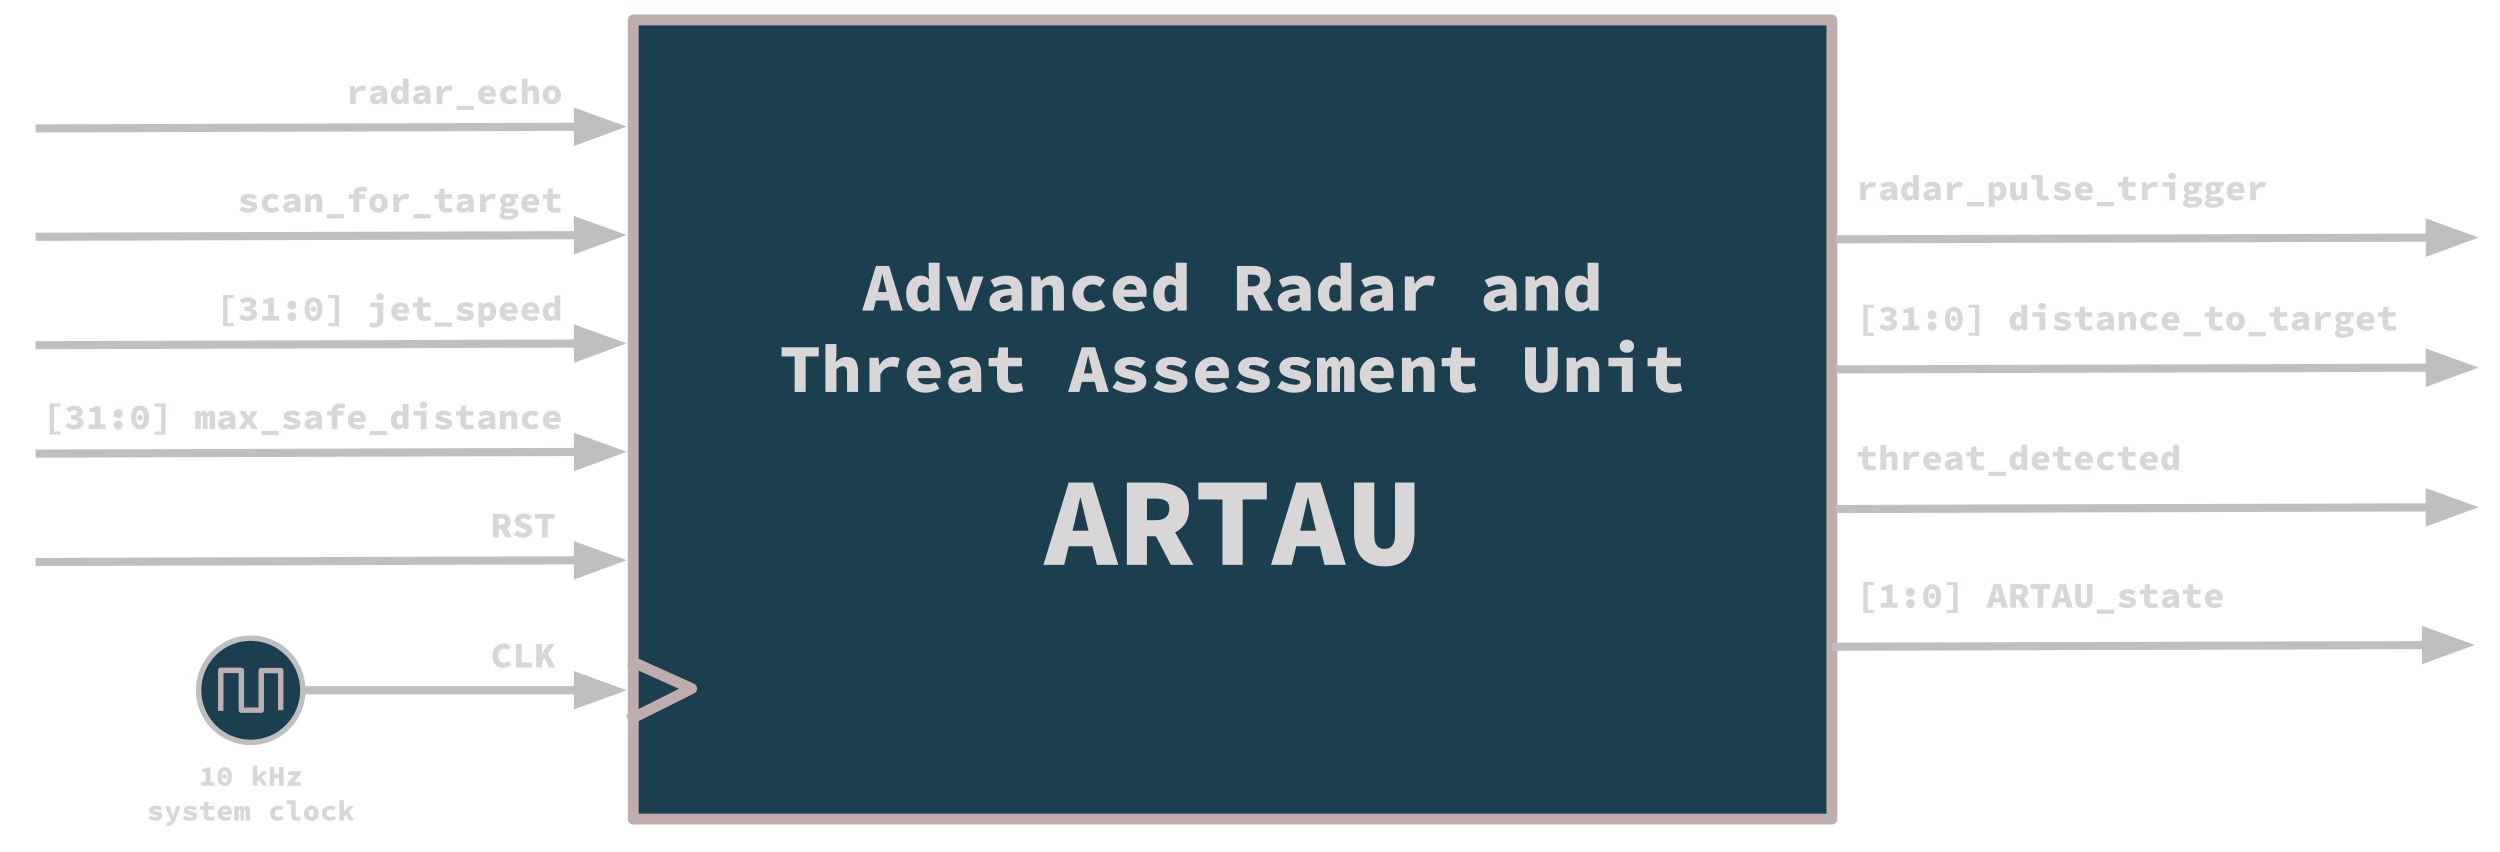 <svg version="1.1" viewBox="0.0 0.0 922.572 314.541" fill="none" stroke="none" stroke-linecap="square" stroke-miterlimit="10" xmlns:xlink="http://www.w3.org/1999/xlink" xmlns="http://www.w3.org/2000/svg"><clipPath id="p.0"><path d="m0 0l922.572 0l0 314.541l-922.572 0l0 -314.541z" clip-rule="nonzero"/></clipPath><g clip-path="url(#p.0)"><path fill="#000000" fill-opacity="0.0" d="m0 0l922.572 0l0 314.541l-922.572 0z" fill-rule="evenodd"/><path fill="#000000" fill-opacity="0.0" d="m676.018 151.617l209.575 0l0 35.559l-209.575 0z" fill-rule="evenodd"/><path fill="#d8d6d6" d="m690.175 173.573q-1.062 0 -1.703 -0.359q-0.641 -0.375 -0.938 -1.031q-0.281 -0.672 -0.281 -1.547l0 -2.188l-1.625 0l0 -1.594l1.719 -0.078l0.281 -2.016l1.766 0l0 2.016l2.703 0l0 1.672l-2.703 0l0 2.156q0 0.484 0.141 0.781q0.156 0.281 0.438 0.406q0.297 0.125 0.75 0.125q0.359 0 0.672 -0.062q0.312 -0.062 0.594 -0.172l0.375 1.547q-0.438 0.125 -0.984 0.234q-0.531 0.109 -1.203 0.109zm3.747 -0.156l0 -9.297l2.125 0l0 2.203l-0.125 1.234l0.047 0q0.359 -0.344 0.891 -0.641q0.531 -0.297 1.266 -0.297q1.109 0 1.609 0.734q0.516 0.719 0.516 1.969l0 4.094l-2.125 0l0 -3.828q0 -0.594 -0.188 -0.875q-0.188 -0.281 -0.688 -0.281q-0.359 0 -0.625 0.156q-0.266 0.156 -0.578 0.438l0 4.391l-2.125 0zm8.559 0l0 -6.641l1.75 0l0.156 1.422l0.047 0q0.484 -0.812 1.172 -1.188q0.703 -0.391 1.469 -0.391q0.453 0 0.719 0.078q0.266 0.062 0.547 0.188l-0.422 1.781q-0.297 -0.094 -0.547 -0.141q-0.25 -0.047 -0.609 -0.047q-0.609 0 -1.188 0.359q-0.562 0.344 -0.984 1.203l0 3.375l-2.109 0zm10.919 0.156q-1.031 0 -1.875 -0.406q-0.844 -0.422 -1.328 -1.188q-0.484 -0.781 -0.484 -1.875q0 -1.094 0.484 -1.859q0.5 -0.781 1.297 -1.203q0.797 -0.422 1.688 -0.422q1.031 0 1.719 0.438q0.703 0.422 1.047 1.156q0.359 0.719 0.359 1.609q0 0.281 -0.031 0.547q-0.016 0.25 -0.047 0.375l-4.922 0l0 -1.406l3.453 0l-0.297 0.391q0 -0.734 -0.312 -1.109q-0.297 -0.391 -0.906 -0.391q-0.469 0 -0.797 0.203q-0.312 0.203 -0.5 0.625q-0.172 0.422 -0.172 1.047q0 0.641 0.219 1.062q0.219 0.406 0.641 0.609q0.438 0.188 1.062 0.188q0.438 0 0.828 -0.109q0.391 -0.109 0.828 -0.312l0.688 1.266q-0.562 0.359 -1.281 0.562q-0.703 0.203 -1.359 0.203zm6.544 0q-0.688 0 -1.172 -0.281q-0.469 -0.281 -0.734 -0.734q-0.266 -0.453 -0.266 -1.0q0 -1.109 0.984 -1.703q0.984 -0.594 3.297 -0.734q-0.031 -0.266 -0.203 -0.438q-0.156 -0.188 -0.438 -0.281q-0.281 -0.109 -0.703 -0.109q-0.297 0 -0.609 0.078q-0.312 0.078 -0.641 0.219q-0.328 0.125 -0.703 0.312l-0.766 -1.406q0.5 -0.266 1.0 -0.453q0.516 -0.203 1.047 -0.312q0.531 -0.109 1.094 -0.109q0.938 0 1.609 0.328q0.688 0.328 1.062 1.0q0.375 0.672 0.375 1.719l0 3.75l-1.734 0l-0.141 -0.719l-0.062 0q-0.484 0.375 -1.078 0.625q-0.578 0.25 -1.219 0.25zm0.672 -1.641q0.422 0 0.781 -0.156q0.359 -0.172 0.656 -0.406l0 -0.969q-0.891 0.031 -1.391 0.172q-0.484 0.141 -0.672 0.344q-0.188 0.203 -0.188 0.453q0 0.188 0.094 0.328q0.109 0.125 0.281 0.188q0.188 0.047 0.438 0.047zm9.544 1.641q-1.062 0 -1.703 -0.359q-0.641 -0.375 -0.938 -1.031q-0.281 -0.672 -0.281 -1.547l0 -2.188l-1.625 0l0 -1.594l1.719 -0.078l0.281 -2.016l1.766 0l0 2.016l2.703 0l0 1.672l-2.703 0l0 2.156q0 0.484 0.141 0.781q0.156 0.281 0.438 0.406q0.297 0.125 0.75 0.125q0.359 0 0.672 -0.062q0.312 -0.062 0.594 -0.172l0.375 1.547q-0.438 0.125 -0.984 0.234q-0.531 0.109 -1.203 0.109zm3.638 2.094l0 -1.562l6.406 0l0 1.562l-6.406 0zm10.591 -2.094q-1.266 0 -2.031 -0.922q-0.766 -0.938 -0.766 -2.547q0 -1.094 0.406 -1.859q0.406 -0.781 1.047 -1.203q0.641 -0.422 1.359 -0.422q0.531 0 0.906 0.188q0.391 0.172 0.703 0.5l0.047 0l-0.109 -1.0l0 -2.188l2.141 0l0 9.297l-1.734 0l-0.141 -0.641l-0.062 0q-0.359 0.328 -0.828 0.562q-0.469 0.234 -0.938 0.234zm0.547 -1.734q0.297 0 0.547 -0.109q0.266 -0.125 0.469 -0.438l0 -2.547q-0.219 -0.234 -0.469 -0.312q-0.25 -0.078 -0.516 -0.078q-0.312 0 -0.594 0.172q-0.281 0.172 -0.453 0.562q-0.156 0.391 -0.156 0.984q0 0.938 0.312 1.359q0.312 0.406 0.859 0.406zm8.45 1.734q-1.031 0 -1.875 -0.406q-0.844 -0.422 -1.328 -1.188q-0.484 -0.781 -0.484 -1.875q0 -1.094 0.484 -1.859q0.5 -0.781 1.297 -1.203q0.797 -0.422 1.688 -0.422q1.031 0 1.719 0.438q0.703 0.422 1.047 1.156q0.359 0.719 0.359 1.609q0 0.281 -0.031 0.547q-0.016 0.25 -0.047 0.375l-4.922 0l0 -1.406l3.453 0l-0.297 0.391q0 -0.734 -0.312 -1.109q-0.297 -0.391 -0.906 -0.391q-0.469 0 -0.797 0.203q-0.312 0.203 -0.5 0.625q-0.172 0.422 -0.172 1.047q0 0.641 0.219 1.062q0.219 0.406 0.641 0.609q0.438 0.188 1.062 0.188q0.438 0 0.828 -0.109q0.391 -0.109 0.828 -0.312l0.688 1.266q-0.562 0.359 -1.281 0.562q-0.703 0.203 -1.359 0.203zm8.762 0q-1.062 0 -1.703 -0.359q-0.641 -0.375 -0.938 -1.031q-0.281 -0.672 -0.281 -1.547l0 -2.188l-1.625 0l0 -1.594l1.719 -0.078l0.281 -2.016l1.766 0l0 2.016l2.703 0l0 1.672l-2.703 0l0 2.156q0 0.484 0.141 0.781q0.156 0.281 0.438 0.406q0.297 0.125 0.75 0.125q0.359 0 0.672 -0.062q0.312 -0.062 0.594 -0.172l0.375 1.547q-0.438 0.125 -0.984 0.234q-0.531 0.109 -1.203 0.109zm7.231 0q-1.031 0 -1.875 -0.406q-0.844 -0.422 -1.328 -1.188q-0.484 -0.781 -0.484 -1.875q0 -1.094 0.484 -1.859q0.5 -0.781 1.297 -1.203q0.797 -0.422 1.688 -0.422q1.031 0 1.719 0.438q0.703 0.422 1.047 1.156q0.359 0.719 0.359 1.609q0 0.281 -0.031 0.547q-0.016 0.25 -0.047 0.375l-4.922 0l0 -1.406l3.453 0l-0.297 0.391q0 -0.734 -0.312 -1.109q-0.297 -0.391 -0.906 -0.391q-0.469 0 -0.797 0.203q-0.312 0.203 -0.5 0.625q-0.172 0.422 -0.172 1.047q0 0.641 0.219 1.062q0.219 0.406 0.641 0.609q0.438 0.188 1.062 0.188q0.438 0 0.828 -0.109q0.391 -0.109 0.828 -0.312l0.688 1.266q-0.562 0.359 -1.281 0.562q-0.703 0.203 -1.359 0.203zm8.184 0q-1.062 0 -1.906 -0.406q-0.828 -0.422 -1.328 -1.188q-0.484 -0.781 -0.484 -1.875q0 -1.109 0.531 -1.875q0.547 -0.781 1.422 -1.188q0.891 -0.422 1.906 -0.422q0.797 0 1.438 0.25q0.656 0.25 1.062 0.641l-0.969 1.312q-0.375 -0.266 -0.719 -0.375q-0.328 -0.125 -0.688 -0.125q-0.531 0 -0.953 0.219q-0.406 0.219 -0.641 0.625q-0.219 0.391 -0.219 0.938q0 0.547 0.219 0.938q0.234 0.391 0.625 0.609q0.391 0.219 0.891 0.219q0.516 0 0.938 -0.188q0.422 -0.188 0.766 -0.406l0.828 1.328q-0.594 0.5 -1.328 0.734q-0.734 0.234 -1.391 0.234zm8.575 0q-1.062 0 -1.703 -0.359q-0.641 -0.375 -0.938 -1.031q-0.281 -0.672 -0.281 -1.547l0 -2.188l-1.625 0l0 -1.594l1.719 -0.078l0.281 -2.016l1.766 0l0 2.016l2.703 0l0 1.672l-2.703 0l0 2.156q0 0.484 0.141 0.781q0.156 0.281 0.438 0.406q0.297 0.125 0.75 0.125q0.359 0 0.672 -0.062q0.312 -0.062 0.594 -0.172l0.375 1.547q-0.438 0.125 -0.984 0.234q-0.531 0.109 -1.203 0.109zm7.231 0q-1.031 0 -1.875 -0.406q-0.844 -0.422 -1.328 -1.188q-0.484 -0.781 -0.484 -1.875q0 -1.094 0.484 -1.859q0.5 -0.781 1.297 -1.203q0.797 -0.422 1.688 -0.422q1.031 0 1.719 0.438q0.703 0.422 1.047 1.156q0.359 0.719 0.359 1.609q0 0.281 -0.031 0.547q-0.016 0.25 -0.047 0.375l-4.922 0l0 -1.406l3.453 0l-0.297 0.391q0 -0.734 -0.312 -1.109q-0.297 -0.391 -0.906 -0.391q-0.469 0 -0.797 0.203q-0.312 0.203 -0.5 0.625q-0.172 0.422 -0.172 1.047q0 0.641 0.219 1.062q0.219 0.406 0.641 0.609q0.438 0.188 1.062 0.188q0.438 0 0.828 -0.109q0.391 -0.109 0.828 -0.312l0.688 1.266q-0.562 0.359 -1.281 0.562q-0.703 0.203 -1.359 0.203zm6.997 0q-1.266 0 -2.031 -0.922q-0.766 -0.938 -0.766 -2.547q0 -1.094 0.406 -1.859q0.406 -0.781 1.047 -1.203q0.641 -0.422 1.359 -0.422q0.531 0 0.906 0.188q0.391 0.172 0.703 0.5l0.047 0l-0.109 -1.0l0 -2.188l2.141 0l0 9.297l-1.734 0l-0.141 -0.641l-0.062 0q-0.359 0.328 -0.828 0.562q-0.469 0.234 -0.938 0.234zm0.547 -1.734q0.297 0 0.547 -0.109q0.266 -0.125 0.469 -0.438l0 -2.547q-0.219 -0.234 -0.469 -0.312q-0.25 -0.078 -0.516 -0.078q-0.312 0 -0.594 0.172q-0.281 0.172 -0.453 0.562q-0.156 0.391 -0.156 0.984q0 0.938 0.312 1.359q0.312 0.406 0.859 0.406z" fill-rule="nonzero"/><path fill="#1b3f4e" d="m233.688 7.362l442.331 0l0 294.898l-442.331 0z" fill-rule="evenodd"/><path stroke="#bfacac" stroke-width="4.0" stroke-linejoin="round" stroke-linecap="butt" d="m233.688 7.362l442.331 0l0 294.898l-442.331 0z" fill-rule="evenodd"/><path fill="#d8d6d6" d="m318.175 114.631l5.078 -16.484l4.859 0l5.062 16.484l-4.281 0l-2.0 -8.188q-0.281 -1.203 -0.625 -2.594q-0.328 -1.406 -0.641 -2.672l-0.094 0q-0.266 1.266 -0.578 2.672q-0.312 1.391 -0.625 2.594l-2.0 8.188l-4.156 0zm3.5 -3.719l0 -3.125l7.953 0l0 3.125l-7.953 0zm18.041 4.016q-2.406 0 -3.875 -1.766q-1.453 -1.766 -1.453 -4.844q0 -2.078 0.781 -3.547q0.797 -1.469 2.0 -2.266q1.219 -0.797 2.562 -0.797q1.047 0 1.766 0.344q0.719 0.344 1.297 0.984l0.109 0l-0.203 -1.906l0 -4.172l4.047 0l0 17.672l-3.281 0l-0.281 -1.219l-0.109 0q-0.672 0.641 -1.578 1.078q-0.906 0.438 -1.781 0.438zm1.031 -3.281q0.578 0 1.062 -0.219q0.484 -0.234 0.891 -0.828l0 -4.859q-0.438 -0.438 -0.906 -0.578q-0.469 -0.156 -0.969 -0.156q-0.609 0 -1.141 0.328q-0.531 0.328 -0.844 1.062q-0.297 0.734 -0.297 1.875q0 1.781 0.578 2.578q0.594 0.797 1.625 0.797zm13.072 2.984l-4.641 -12.609l4.031 0l1.828 5.719q0.297 0.938 0.547 1.922q0.266 0.969 0.547 1.984l0.094 0q0.281 -1.016 0.531 -1.984q0.25 -0.984 0.531 -1.922l1.828 -5.719l3.844 0l-4.5 12.609l-4.641 0zm15.431 0.297q-1.297 0 -2.219 -0.531q-0.906 -0.531 -1.406 -1.391q-0.484 -0.859 -0.484 -1.922q0 -2.094 1.859 -3.219q1.859 -1.141 6.266 -1.391q-0.078 -0.5 -0.375 -0.844q-0.297 -0.344 -0.844 -0.531q-0.547 -0.188 -1.328 -0.188q-0.562 0 -1.156 0.141q-0.594 0.125 -1.219 0.391q-0.625 0.25 -1.359 0.594l-1.438 -2.656q0.938 -0.5 1.891 -0.875q0.969 -0.391 1.984 -0.594q1.016 -0.203 2.078 -0.203q1.797 0 3.078 0.625q1.297 0.625 2.0 1.906q0.719 1.266 0.719 3.266l0 7.125l-3.297 0l-0.266 -1.375l-0.109 0q-0.938 0.719 -2.062 1.203q-1.109 0.469 -2.312 0.469zm1.281 -3.109q0.812 0 1.484 -0.312q0.672 -0.312 1.25 -0.781l0 -1.812q-1.688 0.047 -2.625 0.312q-0.938 0.266 -1.297 0.656q-0.359 0.391 -0.359 0.875q0 0.359 0.188 0.594q0.203 0.234 0.531 0.359q0.344 0.109 0.828 0.109zm10.056 2.812l0 -12.609l3.297 0l0.281 1.594l0.094 0q0.797 -0.766 1.844 -1.328q1.047 -0.578 2.469 -0.578q2.094 0 3.062 1.391q0.984 1.375 0.984 3.75l0 7.781l-4.047 0l0 -7.266q0 -1.141 -0.359 -1.672q-0.359 -0.531 -1.297 -0.531q-0.672 0 -1.188 0.297q-0.5 0.281 -1.078 0.812l0 8.359l-4.062 0zm22.166 0.297q-2.0 0 -3.594 -0.781q-1.594 -0.781 -2.531 -2.25q-0.938 -1.469 -0.938 -3.578q0 -2.094 1.016 -3.562q1.031 -1.469 2.719 -2.25q1.688 -0.797 3.609 -0.797q1.516 0 2.734 0.469q1.234 0.469 2.031 1.234l-1.859 2.484q-0.703 -0.516 -1.359 -0.719q-0.641 -0.219 -1.297 -0.219q-1.016 0 -1.797 0.422q-0.781 0.406 -1.219 1.172q-0.422 0.766 -0.422 1.766q0 1.047 0.406 1.797q0.422 0.734 1.172 1.156q0.75 0.422 1.703 0.422q0.969 0 1.766 -0.344q0.797 -0.359 1.453 -0.797l1.594 2.531q-1.141 0.969 -2.531 1.406q-1.391 0.438 -2.656 0.438zm14.869 0q-1.984 0 -3.578 -0.781q-1.594 -0.781 -2.516 -2.25q-0.922 -1.469 -0.922 -3.578q0 -2.078 0.938 -3.547q0.938 -1.469 2.438 -2.266q1.516 -0.797 3.203 -0.797q1.953 0 3.281 0.812q1.328 0.812 2.0 2.203q0.672 1.375 0.672 3.062q0 0.531 -0.047 1.031q-0.047 0.5 -0.094 0.719l-9.375 0l0 -2.656l6.578 0l-0.578 0.734q0 -1.391 -0.594 -2.109q-0.578 -0.734 -1.719 -0.734q-0.875 0 -1.5 0.391q-0.625 0.375 -0.969 1.172q-0.328 0.797 -0.328 1.984q0 1.25 0.406 2.031q0.422 0.781 1.234 1.156q0.828 0.359 2.031 0.359q0.797 0 1.547 -0.203q0.75 -0.203 1.594 -0.609l1.312 2.406q-1.094 0.688 -2.438 1.078q-1.344 0.391 -2.578 0.391zm13.275 0q-2.406 0 -3.875 -1.766q-1.453 -1.766 -1.453 -4.844q0 -2.078 0.781 -3.547q0.797 -1.469 2.0 -2.266q1.219 -0.797 2.562 -0.797q1.047 0 1.766 0.344q0.719 0.344 1.297 0.984l0.109 0l-0.203 -1.906l0 -4.172l4.047 0l0 17.672l-3.281 0l-0.281 -1.219l-0.109 0q-0.672 0.641 -1.578 1.078q-0.906 0.438 -1.781 0.438zm1.031 -3.281q0.578 0 1.062 -0.219q0.484 -0.234 0.891 -0.828l0 -4.859q-0.438 -0.438 -0.906 -0.578q-0.469 -0.156 -0.969 -0.156q-0.609 0 -1.141 0.328q-0.531 0.328 -0.844 1.062q-0.297 0.734 -0.297 1.875q0 1.781 0.578 2.578q0.594 0.797 1.625 0.797zm24.55 2.984l0 -16.484l6.0 0q1.75 0 3.219 0.469q1.469 0.469 2.344 1.609q0.891 1.141 0.891 3.156q0 1.922 -0.891 3.141q-0.875 1.219 -2.344 1.812q-1.469 0.578 -3.219 0.578l-1.984 0l0 5.719l-4.016 0zm4.016 -8.938l1.672 0q1.375 0 2.094 -0.578q0.719 -0.594 0.719 -1.734q0 -1.156 -0.719 -1.578q-0.719 -0.438 -2.094 -0.438l-1.672 0l0 4.328zm1.25 2.156l2.766 -2.641l5.281 9.422l-4.5 0l-3.547 -6.781zm13.884 7.078q-1.297 0 -2.219 -0.531q-0.906 -0.531 -1.406 -1.391q-0.484 -0.859 -0.484 -1.922q0 -2.094 1.859 -3.219q1.859 -1.141 6.266 -1.391q-0.078 -0.5 -0.375 -0.844q-0.297 -0.344 -0.844 -0.531q-0.547 -0.188 -1.328 -0.188q-0.562 0 -1.156 0.141q-0.594 0.125 -1.219 0.391q-0.625 0.25 -1.359 0.594l-1.438 -2.656q0.938 -0.5 1.891 -0.875q0.969 -0.391 1.984 -0.594q1.016 -0.203 2.078 -0.203q1.797 0 3.078 0.625q1.297 0.625 2.0 1.906q0.719 1.266 0.719 3.266l0 7.125l-3.297 0l-0.266 -1.375l-0.109 0q-0.938 0.719 -2.062 1.203q-1.109 0.469 -2.312 0.469zm1.281 -3.109q0.812 0 1.484 -0.312q0.672 -0.312 1.25 -0.781l0 -1.812q-1.688 0.047 -2.625 0.312q-0.938 0.266 -1.297 0.656q-0.359 0.391 -0.359 0.875q0 0.359 0.188 0.594q0.203 0.234 0.531 0.359q0.344 0.109 0.828 0.109zm14.775 3.109q-2.406 0 -3.875 -1.766q-1.453 -1.766 -1.453 -4.844q0 -2.078 0.781 -3.547q0.797 -1.469 2.0 -2.266q1.219 -0.797 2.562 -0.797q1.047 0 1.766 0.344q0.719 0.344 1.297 0.984l0.109 0l-0.203 -1.906l0 -4.172l4.047 0l0 17.672l-3.281 0l-0.281 -1.219l-0.109 0q-0.672 0.641 -1.578 1.078q-0.906 0.438 -1.781 0.438zm1.031 -3.281q0.578 0 1.062 -0.219q0.484 -0.234 0.891 -0.828l0 -4.859q-0.438 -0.438 -0.906 -0.578q-0.469 -0.156 -0.969 -0.156q-0.609 0 -1.141 0.328q-0.531 0.328 -0.844 1.062q-0.297 0.734 -0.297 1.875q0 1.781 0.578 2.578q0.594 0.797 1.625 0.797zm13.306 3.281q-1.297 0 -2.219 -0.531q-0.906 -0.531 -1.406 -1.391q-0.484 -0.859 -0.484 -1.922q0 -2.094 1.859 -3.219q1.859 -1.141 6.266 -1.391q-0.078 -0.5 -0.375 -0.844q-0.297 -0.344 -0.844 -0.531q-0.547 -0.188 -1.328 -0.188q-0.562 0 -1.156 0.141q-0.594 0.125 -1.219 0.391q-0.625 0.25 -1.359 0.594l-1.438 -2.656q0.938 -0.5 1.891 -0.875q0.969 -0.391 1.984 -0.594q1.016 -0.203 2.078 -0.203q1.797 0 3.078 0.625q1.297 0.625 2 1.906q0.719 1.266 0.719 3.266l0 7.125l-3.297 0l-0.266 -1.375l-0.109 0q-0.938 0.719 -2.062 1.203q-1.109 0.469 -2.312 0.469zm1.281 -3.109q0.812 0 1.484 -0.312q0.672 -0.312 1.25 -0.781l0 -1.812q-1.688 0.047 -2.625 0.312q-0.938 0.266 -1.297 0.656q-0.359 0.391 -0.359 0.875q0 0.359 0.188 0.594q0.203 0.234 0.531 0.359q0.344 0.109 0.828 0.109zm11.119 2.812l0 -12.609l3.328 0l0.297 2.703l0.109 0q0.906 -1.547 2.219 -2.281q1.328 -0.734 2.797 -0.734q0.859 0 1.359 0.141q0.516 0.141 1.047 0.375l-0.812 3.391q-0.562 -0.203 -1.047 -0.281q-0.484 -0.094 -1.156 -0.094q-1.141 0 -2.234 0.672q-1.094 0.672 -1.875 2.312l0 6.406l-4.031 0zm33.191 0.297q-1.297 0 -2.219 -0.531q-0.906 -0.531 -1.406 -1.391q-0.484 -0.859 -0.484 -1.922q0 -2.094 1.859 -3.219q1.859 -1.141 6.266 -1.391q-0.078 -0.5 -0.375 -0.844q-0.297 -0.344 -0.844 -0.531q-0.547 -0.188 -1.328 -0.188q-0.562 0 -1.156 0.141q-0.594 0.125 -1.219 0.391q-0.625 0.25 -1.359 0.594l-1.438 -2.656q0.938 -0.5 1.891 -0.875q0.969 -0.391 1.984 -0.594q1.016 -0.203 2.078 -0.203q1.797 0 3.078 0.625q1.297 0.625 2.0 1.906q0.719 1.266 0.719 3.266l0 7.125l-3.297 0l-0.266 -1.375l-0.109 0q-0.938 0.719 -2.062 1.203q-1.109 0.469 -2.312 0.469zm1.281 -3.109q0.812 0 1.484 -0.312q0.672 -0.312 1.25 -0.781l0 -1.812q-1.688 0.047 -2.625 0.312q-0.938 0.266 -1.297 0.656q-0.359 0.391 -0.359 0.875q0 0.359 0.188 0.594q0.203 0.234 0.531 0.359q0.344 0.109 0.828 0.109zm10.056 2.812l0 -12.609l3.297 0l0.281 1.594l0.094 0q0.797 -0.766 1.844 -1.328q1.047 -0.578 2.469 -0.578q2.094 0 3.062 1.391q0.984 1.375 0.984 3.75l0 7.781l-4.047 0l0 -7.266q0 -1.141 -0.359 -1.672q-0.359 -0.531 -1.297 -0.531q-0.672 0 -1.188 0.297q-0.5 0.281 -1.078 0.812l0 8.359l-4.062 0zm19.916 0.297q-2.406 0 -3.875 -1.766q-1.453 -1.766 -1.453 -4.844q0 -2.078 0.781 -3.547q0.797 -1.469 2.0 -2.266q1.219 -0.797 2.562 -0.797q1.047 0 1.766 0.344q0.719 0.344 1.297 0.984l0.109 0l-0.203 -1.906l0 -4.172l4.047 0l0 17.672l-3.281 0l-0.281 -1.219l-0.109 0q-0.672 0.641 -1.578 1.078q-0.906 0.438 -1.781 0.438zm1.031 -3.281q0.578 0 1.062 -0.219q0.484 -0.234 0.891 -0.828l0 -4.859q-0.438 -0.438 -0.906 -0.578q-0.469 -0.156 -0.969 -0.156q-0.609 0 -1.141 0.328q-0.531 0.328 -0.844 1.062q-0.297 0.734 -0.297 1.875q0 1.781 0.578 2.578q0.594 0.797 1.625 0.797z" fill-rule="nonzero"/><path fill="#d8d6d6" d="m293.265 144.631l0 -13.094l-4.844 0l0 -3.391l13.734 0l0 3.391l-4.844 0l0 13.094l-4.047 0zm11.338 0l0 -17.672l4.062 0l0 4.203l-0.266 2.328l0.109 0q0.656 -0.656 1.672 -1.219q1.016 -0.562 2.406 -0.562q2.125 0 3.078 1.391q0.969 1.375 0.969 3.75l0 7.781l-4.047 0l0 -7.266q0 -1.141 -0.359 -1.672q-0.359 -0.531 -1.297 -0.531q-0.672 0 -1.188 0.297q-0.5 0.281 -1.078 0.812l0 8.359l-4.062 0zm16.259 0l0 -12.609l3.328 0l0.297 2.703l0.109 0q0.906 -1.547 2.219 -2.281q1.328 -0.734 2.797 -0.734q0.859 0 1.359 0.141q0.516 0.141 1.047 0.375l-0.812 3.391q-0.562 -0.203 -1.047 -0.281q-0.484 -0.094 -1.156 -0.094q-1.141 0 -2.234 0.672q-1.094 0.672 -1.875 2.312l0 6.406l-4.031 0zm20.775 0.297q-1.984 0 -3.578 -0.781q-1.594 -0.781 -2.516 -2.25q-0.922 -1.469 -0.922 -3.578q0 -2.078 0.938 -3.547q0.938 -1.469 2.438 -2.266q1.516 -0.797 3.203 -0.797q1.953 0 3.281 0.812q1.328 0.812 2.0 2.203q0.672 1.375 0.672 3.062q0 0.531 -0.047 1.031q-0.047 0.5 -0.094 0.719l-9.375 0l0 -2.656l6.578 0l-0.578 0.734q0 -1.391 -0.594 -2.109q-0.578 -0.734 -1.719 -0.734q-0.875 0 -1.5 0.391q-0.625 0.375 -0.969 1.172q-0.328 0.797 -0.328 1.984q0 1.25 0.406 2.031q0.422 0.781 1.234 1.156q0.828 0.359 2.031 0.359q0.797 0 1.547 -0.203q0.75 -0.203 1.594 -0.609l1.312 2.406q-1.094 0.688 -2.438 1.078q-1.344 0.391 -2.578 0.391zm12.416 0q-1.297 0 -2.219 -0.531q-0.906 -0.531 -1.406 -1.391q-0.484 -0.859 -0.484 -1.922q0 -2.094 1.859 -3.219q1.859 -1.141 6.266 -1.391q-0.078 -0.5 -0.375 -0.844q-0.297 -0.344 -0.844 -0.531q-0.547 -0.188 -1.328 -0.188q-0.562 0 -1.156 0.141q-0.594 0.125 -1.219 0.391q-0.625 0.25 -1.359 0.594l-1.438 -2.656q0.938 -0.5 1.891 -0.875q0.969 -0.391 1.984 -0.594q1.016 -0.203 2.078 -0.203q1.797 0 3.078 0.625q1.297 0.625 2.0 1.906q0.719 1.266 0.719 3.266l0 7.125l-3.297 0l-0.266 -1.375l-0.109 0q-0.938 0.719 -2.062 1.203q-1.109 0.469 -2.312 0.469zm1.281 -3.109q0.812 0 1.484 -0.312q0.672 -0.312 1.25 -0.781l0 -1.812q-1.688 0.047 -2.625 0.312q-0.938 0.266 -1.297 0.656q-0.359 0.391 -0.359 0.875q0 0.359 0.188 0.594q0.203 0.234 0.531 0.359q0.344 0.109 0.828 0.109zm18.134 3.109q-2.016 0 -3.234 -0.688q-1.219 -0.703 -1.766 -1.969q-0.547 -1.266 -0.547 -2.938l0 -4.156l-3.078 0l0 -3.016l3.266 -0.141l0.531 -3.828l3.344 0l0 3.828l5.141 0l0 3.156l-5.141 0l0 4.109q0 0.906 0.266 1.469q0.281 0.562 0.844 0.797q0.562 0.219 1.422 0.219q0.688 0 1.281 -0.109q0.594 -0.125 1.125 -0.328l0.703 2.938q-0.828 0.234 -1.859 0.438q-1.031 0.219 -2.297 0.219zm20.691 -0.297l5.078 -16.484l4.859 0l5.062 16.484l-4.281 0l-2.0 -8.188q-0.281 -1.203 -0.625 -2.594q-0.328 -1.406 -0.641 -2.672l-0.094 0q-0.266 1.266 -0.578 2.672q-0.312 1.391 -0.625 2.594l-2.0 8.188l-4.156 0zm3.5 -3.719l0 -3.125l7.953 0l0 3.125l-7.953 0zm19.025 4.016q-1.641 0 -3.312 -0.562q-1.656 -0.562 -2.844 -1.359l1.703 -2.5q1.156 0.703 2.438 1.094q1.281 0.375 2.578 0.375q0.938 0 1.344 -0.266q0.422 -0.266 0.422 -0.672q0 -0.234 -0.141 -0.406q-0.141 -0.172 -0.453 -0.312q-0.312 -0.141 -0.891 -0.266q-0.562 -0.141 -1.422 -0.328q-2.594 -0.562 -3.703 -1.547q-1.094 -1.0 -1.094 -2.438q0 -1.828 1.578 -2.922q1.594 -1.109 4.328 -1.109q1.75 0 3.141 0.562q1.391 0.562 2.406 1.188l-1.797 2.406q-0.984 -0.578 -2.047 -0.875q-1.062 -0.312 -2.078 -0.312q-0.484 0 -0.828 0.109q-0.344 0.094 -0.531 0.297q-0.172 0.203 -0.172 0.453q0 0.453 0.625 0.656q0.625 0.188 2.141 0.562q1.922 0.422 3.0 0.969q1.078 0.547 1.5 1.297q0.438 0.75 0.438 1.781q0 1.172 -0.719 2.109q-0.719 0.938 -2.125 1.484q-1.406 0.531 -3.484 0.531zm15.197 0q-1.641 0 -3.312 -0.562q-1.656 -0.562 -2.844 -1.359l1.703 -2.5q1.156 0.703 2.438 1.094q1.281 0.375 2.578 0.375q0.938 0 1.344 -0.266q0.422 -0.266 0.422 -0.672q0 -0.234 -0.141 -0.406q-0.141 -0.172 -0.453 -0.312q-0.312 -0.141 -0.891 -0.266q-0.562 -0.141 -1.422 -0.328q-2.594 -0.562 -3.703 -1.547q-1.094 -1.0 -1.094 -2.438q0 -1.828 1.578 -2.922q1.594 -1.109 4.328 -1.109q1.75 0 3.141 0.562q1.391 0.562 2.406 1.188l-1.797 2.406q-0.984 -0.578 -2.047 -0.875q-1.062 -0.312 -2.078 -0.312q-0.484 0 -0.828 0.109q-0.344 0.094 -0.531 0.297q-0.172 0.203 -0.172 0.453q0 0.453 0.625 0.656q0.625 0.188 2.141 0.562q1.922 0.422 3.0 0.969q1.078 0.547 1.5 1.297q0.438 0.75 0.438 1.781q0 1.172 -0.719 2.109q-0.719 0.938 -2.125 1.484q-1.406 0.531 -3.484 0.531zm16.134 0q-1.984 0 -3.578 -0.781q-1.594 -0.781 -2.516 -2.25q-0.922 -1.469 -0.922 -3.578q0 -2.078 0.938 -3.547q0.938 -1.469 2.438 -2.266q1.516 -0.797 3.203 -0.797q1.953 0 3.281 0.812q1.328 0.812 2.0 2.203q0.672 1.375 0.672 3.062q0 0.531 -0.047 1.031q-0.047 0.5 -0.094 0.719l-9.375 0l0 -2.656l6.578 0l-0.578 0.734q0 -1.391 -0.594 -2.109q-0.578 -0.734 -1.719 -0.734q-0.875 0 -1.5 0.391q-0.625 0.375 -0.969 1.172q-0.328 0.797 -0.328 1.984q0 1.25 0.406 2.031q0.422 0.781 1.234 1.156q0.828 0.359 2.031 0.359q0.797 0 1.547 -0.203q0.75 -0.203 1.594 -0.609l1.312 2.406q-1.094 0.688 -2.438 1.078q-1.344 0.391 -2.578 0.391zm14.259 0q-1.641 0 -3.312 -0.562q-1.656 -0.562 -2.844 -1.359l1.703 -2.5q1.156 0.703 2.438 1.094q1.281 0.375 2.578 0.375q0.938 0 1.344 -0.266q0.422 -0.266 0.422 -0.672q0 -0.234 -0.141 -0.406q-0.141 -0.172 -0.453 -0.312q-0.312 -0.141 -0.891 -0.266q-0.562 -0.141 -1.422 -0.328q-2.594 -0.562 -3.703 -1.547q-1.094 -1.0 -1.094 -2.438q0 -1.828 1.578 -2.922q1.594 -1.109 4.328 -1.109q1.75 0 3.141 0.562q1.391 0.562 2.406 1.188l-1.797 2.406q-0.984 -0.578 -2.047 -0.875q-1.062 -0.312 -2.078 -0.312q-0.484 0 -0.828 0.109q-0.344 0.094 -0.531 0.297q-0.172 0.203 -0.172 0.453q0 0.453 0.625 0.656q0.625 0.188 2.141 0.562q1.922 0.422 3.0 0.969q1.078 0.547 1.5 1.297q0.438 0.75 0.438 1.781q0 1.172 -0.719 2.109q-0.719 0.938 -2.125 1.484q-1.406 0.531 -3.484 0.531zm15.197 0q-1.641 0 -3.312 -0.562q-1.656 -0.562 -2.844 -1.359l1.703 -2.5q1.156 0.703 2.438 1.094q1.281 0.375 2.578 0.375q0.938 0 1.344 -0.266q0.422 -0.266 0.422 -0.672q0 -0.234 -0.141 -0.406q-0.141 -0.172 -0.453 -0.312q-0.312 -0.141 -0.891 -0.266q-0.562 -0.141 -1.422 -0.328q-2.594 -0.562 -3.703 -1.547q-1.094 -1.0 -1.094 -2.438q0 -1.828 1.578 -2.922q1.594 -1.109 4.328 -1.109q1.75 0 3.141 0.562q1.391 0.562 2.406 1.188l-1.797 2.406q-0.984 -0.578 -2.047 -0.875q-1.062 -0.312 -2.078 -0.312q-0.484 0 -0.828 0.109q-0.344 0.094 -0.531 0.297q-0.172 0.203 -0.172 0.453q0 0.453 0.625 0.656q0.625 0.188 2.141 0.562q1.922 0.422 3.0 0.969q1.078 0.547 1.5 1.297q0.438 0.75 0.438 1.781q0 1.172 -0.719 2.109q-0.719 0.938 -2.125 1.484q-1.406 0.531 -3.484 0.531zm8.541 -0.297l0 -12.609l3.031 0l0.281 1.547l0.094 0q0.344 -0.766 0.984 -1.312q0.641 -0.547 1.734 -0.547q0.781 0 1.344 0.531q0.578 0.516 0.812 1.531q0.297 -0.844 0.984 -1.453q0.688 -0.609 1.75 -0.609q1.359 0 2.094 1.109q0.734 1.094 0.734 3.0l0 8.812l-3.812 0l0 -8.531q0 -0.938 -0.562 -0.938q-0.312 0 -0.547 0.25q-0.219 0.25 -0.438 0.828l0 8.391l-3.125 0l0 -8.531q0 -0.484 -0.141 -0.703q-0.141 -0.234 -0.469 -0.234q-0.266 0 -0.484 0.25q-0.219 0.25 -0.453 0.828l0 8.391l-3.812 0zm22.791 0.297q-1.984 0 -3.578 -0.781q-1.594 -0.781 -2.516 -2.25q-0.922 -1.469 -0.922 -3.578q0 -2.078 0.938 -3.547q0.938 -1.469 2.438 -2.266q1.516 -0.797 3.203 -0.797q1.953 0 3.281 0.812q1.328 0.812 2 2.203q0.672 1.375 0.672 3.062q0 0.531 -0.047 1.031q-0.047 0.5 -0.094 0.719l-9.375 0l0 -2.656l6.578 0l-0.578 0.734q0 -1.391 -0.594 -2.109q-0.578 -0.734 -1.719 -0.734q-0.875 0 -1.5 0.391q-0.625 0.375 -0.969 1.172q-0.328 0.797 -0.328 1.984q0 1.25 0.406 2.031q0.422 0.781 1.234 1.156q0.828 0.359 2.031 0.359q0.797 0 1.547 -0.203q0.75 -0.203 1.594 -0.609l1.312 2.406q-1.094 0.688 -2.438 1.078q-1.344 0.391 -2.578 0.391zm8.556 -0.297l0 -12.609l3.297 0l0.281 1.594l0.094 0q0.797 -0.766 1.844 -1.328q1.047 -0.578 2.469 -0.578q2.094 0 3.062 1.391q0.984 1.375 0.984 3.75l0 7.781l-4.047 0l0 -7.266q0 -1.141 -0.359 -1.672q-0.359 -0.531 -1.297 -0.531q-0.672 0 -1.188 0.297q-0.5 0.281 -1.078 0.812l0 8.359l-4.062 0zm23.275 0.297q-2.016 0 -3.234 -0.688q-1.219 -0.703 -1.766 -1.969q-0.547 -1.266 -0.547 -2.938l0 -4.156l-3.078 0l0 -3.016l3.266 -0.141l0.531 -3.828l3.344 0l0 3.828l5.141 0l0 3.156l-5.141 0l0 4.109q0 0.906 0.266 1.469q0.281 0.562 0.844 0.797q0.562 0.219 1.422 0.219q0.688 0 1.281 -0.109q0.594 -0.125 1.125 -0.328l0.703 2.938q-0.828 0.234 -1.859 0.438q-1.031 0.219 -2.297 0.219zm28.253 0q-1.578 0 -2.719 -0.453q-1.141 -0.453 -1.891 -1.312q-0.734 -0.859 -1.125 -2.078q-0.375 -1.234 -0.375 -2.812l0 -10.125l4.047 0l0 10.562q0 0.859 0.203 1.469q0.203 0.609 0.656 0.938q0.469 0.328 1.203 0.328q0.734 0 1.203 -0.328q0.469 -0.328 0.672 -0.938q0.219 -0.609 0.219 -1.469l0 -10.562l3.906 0l0 10.125q0 1.578 -0.359 2.812q-0.359 1.219 -1.094 2.078q-0.734 0.859 -1.859 1.312q-1.125 0.453 -2.688 0.453zm9.259 -0.297l0 -12.609l3.297 0l0.281 1.594l0.094 0q0.797 -0.766 1.844 -1.328q1.047 -0.578 2.469 -0.578q2.094 0 3.062 1.391q0.984 1.375 0.984 3.75l0 7.781l-4.047 0l0 -7.266q0 -1.141 -0.359 -1.672q-0.359 -0.531 -1.297 -0.531q-0.672 0 -1.188 0.297q-0.5 0.281 -1.078 0.812l0 8.359l-4.062 0zm20.338 0l0 -9.453l-4.938 0l0 -3.156l9.0 0l0 12.609l-4.062 0zm1.875 -14.469q-1.141 0 -1.891 -0.656q-0.734 -0.656 -0.734 -1.75q0 -1.078 0.734 -1.75q0.75 -0.672 1.891 -0.672q1.141 0 1.891 0.672q0.75 0.672 0.75 1.75q0 1.094 -0.75 1.75q-0.75 0.656 -1.891 0.656zm16.259 14.766q-2.016 0 -3.234 -0.688q-1.219 -0.703 -1.766 -1.969q-0.547 -1.266 -0.547 -2.938l0 -4.156l-3.078 0l0 -3.016l3.266 -0.141l0.531 -3.828l3.344 0l0 3.828l5.141 0l0 3.156l-5.141 0l0 4.109q0 0.906 0.266 1.469q0.281 0.562 0.844 0.797q0.562 0.219 1.422 0.219q0.688 0 1.281 -0.109q0.594 -0.125 1.125 -0.328l0.703 2.938q-0.828 0.234 -1.859 0.438q-1.031 0.219 -2.297 0.219z" fill-rule="nonzero"/><path fill="#d8d6d6" d="m385.056 208.444l9.328 -30.375l8.953 0l9.344 30.375l-7.891 0l-3.688 -15.062q-0.516 -2.25 -1.141 -4.812q-0.625 -2.562 -1.188 -4.906l-0.188 0q-0.469 2.344 -1.062 4.906q-0.578 2.562 -1.125 4.812l-3.688 15.062l-7.656 0zm6.438 -6.859l0 -5.734l14.656 0l0 5.734l-14.656 0zm24.353 6.859l0 -30.375l11.062 0q3.219 0 5.922 0.875q2.703 0.859 4.328 2.953q1.641 2.094 1.641 5.828q0 3.547 -1.641 5.797q-1.625 2.234 -4.328 3.312q-2.703 1.062 -5.922 1.062l-3.641 0l0 10.547l-7.422 0zm7.422 -16.469l3.078 0q2.516 0 3.844 -1.062q1.328 -1.078 1.328 -3.188q0 -2.141 -1.328 -2.938q-1.328 -0.797 -3.844 -0.797l-3.078 0l0 7.984zm2.281 3.969l5.094 -4.859l9.75 17.359l-8.312 0l-6.531 -12.5zm25.572 12.5l0 -24.125l-8.906 0l0 -6.25l25.281 0l0 6.25l-8.906 0l0 24.125l-7.469 0zm17.916 0l9.328 -30.375l8.953 0l9.344 30.375l-7.891 0l-3.688 -15.062q-0.516 -2.25 -1.141 -4.812q-0.625 -2.562 -1.188 -4.906l-0.188 0q-0.469 2.344 -1.062 4.906q-0.578 2.562 -1.125 4.812l-3.688 15.062l-7.656 0zm6.438 -6.859l0 -5.734l14.656 0l0 5.734l-14.656 0zm35.462 7.422q-2.891 0 -5.0 -0.844q-2.094 -0.844 -3.469 -2.422q-1.375 -1.594 -2.078 -3.844q-0.703 -2.266 -0.703 -5.156l0 -18.672l7.469 0l0 19.453q0 1.594 0.375 2.719q0.375 1.109 1.203 1.719q0.844 0.609 2.203 0.609q1.344 0 2.203 -0.609q0.875 -0.609 1.266 -1.719q0.406 -1.125 0.406 -2.719l0 -19.453l7.172 0l0 18.672q0 2.891 -0.656 5.156q-0.641 2.25 -2.0 3.844q-1.344 1.578 -3.422 2.422q-2.078 0.844 -4.969 0.844z" fill-rule="nonzero"/><path fill="#000000" fill-opacity="0.0" d="m679.051 136.304l235.622 -0.661" fill-rule="evenodd"/><path stroke="#bfbfbf" stroke-width="3.0" stroke-linejoin="round" stroke-linecap="butt" d="m679.051 136.304l217.622 -0.611" fill-rule="evenodd"/><path fill="#bfbfbf" stroke="#bfbfbf" stroke-width="3.0" stroke-linecap="butt" d="m896.687 140.649l13.6 -4.993l-13.628 -4.917z" fill-rule="evenodd"/><path fill="#000000" fill-opacity="0.0" d="m676.018 100.084l221.512 0l0 51.717l-221.512 0z" fill-rule="evenodd"/><path fill="#d8d6d6" d="m687.612 123.915l0 -11.469l4.0 0l0 1.125l-2.375 0l0 9.219l2.375 0l0 1.125l-4.0 0zm9.106 -1.875q-0.734 0 -1.328 -0.156q-0.594 -0.141 -1.062 -0.406q-0.453 -0.281 -0.797 -0.641l0.984 -1.328q0.422 0.359 0.938 0.594q0.516 0.234 1.047 0.234q0.438 0 0.766 -0.109q0.344 -0.109 0.531 -0.297q0.203 -0.203 0.203 -0.5q0 -0.344 -0.219 -0.594q-0.203 -0.25 -0.734 -0.375q-0.531 -0.141 -1.5 -0.141l0 -1.484q0.797 0 1.266 -0.125q0.484 -0.141 0.703 -0.375q0.219 -0.234 0.219 -0.562q0 -0.406 -0.312 -0.625q-0.312 -0.219 -0.859 -0.219q-0.469 0 -0.891 0.188q-0.406 0.188 -0.844 0.531l-1.062 -1.297q0.641 -0.5 1.359 -0.797q0.734 -0.297 1.547 -0.297q0.938 0 1.656 0.281q0.719 0.281 1.125 0.797q0.406 0.516 0.406 1.281q0 0.641 -0.422 1.109q-0.406 0.453 -1.172 0.75l0 0.047q0.531 0.141 0.953 0.422q0.422 0.266 0.672 0.672q0.25 0.406 0.25 0.953q0 0.797 -0.484 1.359q-0.484 0.547 -1.266 0.828q-0.766 0.281 -1.672 0.281zm5.309 -0.156l0 -1.703l2.234 0l0 -4.641l-1.859 0l0 -1.312q0.578 -0.094 1.0 -0.188q0.422 -0.109 0.75 -0.25q0.344 -0.156 0.688 -0.375l1.547 0l0 6.766l1.875 0l0 1.703l-6.234 0zm10.981 -4.062q-0.734 0 -1.188 -0.469q-0.453 -0.484 -0.453 -1.188q0 -0.672 0.453 -1.141q0.453 -0.484 1.188 -0.484q0.75 0 1.188 0.484q0.453 0.469 0.453 1.141q0 0.703 -0.453 1.188q-0.438 0.469 -1.188 0.469zm0 4.219q-0.734 0 -1.188 -0.469q-0.453 -0.484 -0.453 -1.188q0 -0.672 0.453 -1.141q0.453 -0.484 1.188 -0.484q0.75 0 1.188 0.484q0.453 0.469 0.453 1.141q0 0.703 -0.453 1.188q-0.438 0.469 -1.188 0.469zm7.997 0q-0.984 0 -1.734 -0.5q-0.734 -0.516 -1.156 -1.5q-0.406 -0.984 -0.406 -2.422q0 -2.172 0.906 -3.266q0.906 -1.094 2.391 -1.094q1.484 0 2.391 1.094q0.906 1.094 0.906 3.266q0 1.438 -0.422 2.422q-0.406 0.984 -1.156 1.5q-0.734 0.5 -1.719 0.5zm0 -1.641q0.391 0 0.703 -0.234q0.328 -0.25 0.516 -0.859q0.188 -0.609 0.188 -1.688q0 -1.078 -0.188 -1.656q-0.188 -0.594 -0.516 -0.828q-0.312 -0.234 -0.703 -0.234q-0.391 0 -0.719 0.234q-0.312 0.234 -0.516 0.828q-0.188 0.578 -0.188 1.656q0 1.078 0.188 1.688q0.203 0.609 0.516 0.859q0.328 0.234 0.719 0.234zm0 -1.75q-0.438 0 -0.75 -0.281q-0.297 -0.297 -0.297 -0.766q0 -0.469 0.297 -0.75q0.312 -0.281 0.75 -0.281q0.453 0 0.734 0.281q0.297 0.281 0.297 0.75q0 0.469 -0.297 0.766q-0.281 0.281 -0.734 0.281zm5.403 5.266l0 -1.125l2.375 0l0 -9.219l-2.375 0l0 -1.125l3.984 0l0 11.469l-3.984 0zm17.978 -1.875q-1.266 0 -2.031 -0.922q-0.766 -0.938 -0.766 -2.547q0 -1.094 0.406 -1.859q0.406 -0.781 1.047 -1.203q0.641 -0.422 1.359 -0.422q0.531 0 0.906 0.188q0.391 0.172 0.703 0.5l0.047 0l-0.109 -1.0l0 -2.188l2.141 0l0 9.297l-1.734 0l-0.141 -0.641l-0.062 0q-0.359 0.328 -0.828 0.562q-0.469 0.234 -0.938 0.234zm0.547 -1.734q0.297 0 0.547 -0.109q0.266 -0.125 0.469 -0.438l0 -2.547q-0.219 -0.234 -0.469 -0.312q-0.25 -0.078 -0.516 -0.078q-0.312 0 -0.594 0.172q-0.281 0.172 -0.453 0.562q-0.156 0.391 -0.156 0.984q0 0.938 0.312 1.359q0.312 0.406 0.859 0.406zm7.669 1.578l0 -4.969l-2.594 0l0 -1.672l4.734 0l0 6.641l-2.141 0zm0.984 -7.609q-0.594 0 -1.0 -0.344q-0.391 -0.344 -0.391 -0.922q0 -0.578 0.391 -0.922q0.406 -0.359 1.0 -0.359q0.594 0 0.984 0.359q0.406 0.344 0.406 0.922q0 0.578 -0.406 0.922q-0.391 0.344 -0.984 0.344zm7.309 7.766q-0.875 0 -1.75 -0.297q-0.859 -0.297 -1.484 -0.719l0.891 -1.312q0.609 0.375 1.281 0.578q0.672 0.188 1.359 0.188q0.484 0 0.703 -0.125q0.219 -0.141 0.219 -0.359q0 -0.125 -0.078 -0.219q-0.062 -0.094 -0.234 -0.156q-0.156 -0.078 -0.469 -0.141q-0.297 -0.078 -0.75 -0.172q-1.359 -0.297 -1.938 -0.812q-0.578 -0.531 -0.578 -1.281q0 -0.969 0.828 -1.547q0.844 -0.578 2.281 -0.578q0.922 0 1.656 0.297q0.734 0.297 1.266 0.625l-0.953 1.266q-0.516 -0.312 -1.078 -0.469q-0.562 -0.156 -1.094 -0.156q-0.25 0 -0.438 0.062q-0.172 0.047 -0.266 0.156q-0.094 0.094 -0.094 0.234q0 0.234 0.328 0.344q0.328 0.094 1.125 0.297q1.016 0.219 1.578 0.516q0.562 0.281 0.781 0.672q0.234 0.391 0.234 0.938q0 0.609 -0.375 1.109q-0.375 0.5 -1.125 0.781q-0.734 0.281 -1.828 0.281zm9.247 0q-1.062 0 -1.703 -0.359q-0.641 -0.375 -0.938 -1.031q-0.281 -0.672 -0.281 -1.547l0 -2.188l-1.625 0l0 -1.594l1.719 -0.078l0.281 -2.016l1.766 0l0 2.016l2.703 0l0 1.672l-2.703 0l0 2.156q0 0.484 0.141 0.781q0.156 0.281 0.438 0.406q0.297 0.125 0.75 0.125q0.359 0 0.672 -0.062q0.312 -0.062 0.594 -0.172l0.375 1.547q-0.438 0.125 -0.984 0.234q-0.531 0.109 -1.203 0.109zm5.778 0q-0.688 0 -1.172 -0.281q-0.469 -0.281 -0.734 -0.734q-0.266 -0.453 -0.266 -1.0q0 -1.109 0.984 -1.703q0.984 -0.594 3.297 -0.734q-0.031 -0.266 -0.203 -0.438q-0.156 -0.188 -0.438 -0.281q-0.281 -0.109 -0.703 -0.109q-0.297 0 -0.609 0.078q-0.312 0.078 -0.641 0.219q-0.328 0.125 -0.703 0.312l-0.766 -1.406q0.5 -0.266 1.0 -0.453q0.516 -0.203 1.047 -0.312q0.531 -0.109 1.094 -0.109q0.938 0 1.609 0.328q0.688 0.328 1.062 1.0q0.375 0.672 0.375 1.719l0 3.75l-1.734 0l-0.141 -0.719l-0.062 0q-0.484 0.375 -1.078 0.625q-0.578 0.25 -1.219 0.25zm0.672 -1.641q0.422 0 0.781 -0.156q0.359 -0.172 0.656 -0.406l0 -0.969q-0.891 0.031 -1.391 0.172q-0.484 0.141 -0.672 0.344q-0.188 0.203 -0.188 0.453q0 0.188 0.094 0.328q0.109 0.125 0.281 0.188q0.188 0.047 0.438 0.047zm5.294 1.484l0 -6.641l1.734 0l0.141 0.844l0.062 0q0.406 -0.406 0.953 -0.703q0.562 -0.297 1.312 -0.297q1.094 0 1.609 0.734q0.516 0.719 0.516 1.969l0 4.094l-2.125 0l0 -3.828q0 -0.594 -0.188 -0.875q-0.188 -0.281 -0.688 -0.281q-0.359 0 -0.625 0.156q-0.266 0.156 -0.578 0.438l0 4.391l-2.125 0zm11.669 0.156q-1.062 0 -1.906 -0.406q-0.828 -0.422 -1.328 -1.188q-0.484 -0.781 -0.484 -1.875q0 -1.109 0.531 -1.875q0.547 -0.781 1.422 -1.188q0.891 -0.422 1.906 -0.422q0.797 0 1.438 0.25q0.656 0.25 1.062 0.641l-0.969 1.312q-0.375 -0.266 -0.719 -0.375q-0.328 -0.125 -0.688 -0.125q-0.531 0 -0.953 0.219q-0.406 0.219 -0.641 0.625q-0.219 0.391 -0.219 0.938q0 0.547 0.219 0.938q0.234 0.391 0.625 0.609q0.391 0.219 0.891 0.219q0.516 0 0.938 -0.188q0.422 -0.188 0.766 -0.406l0.828 1.328q-0.594 0.5 -1.328 0.734q-0.734 0.234 -1.391 0.234zm7.809 0q-1.031 0 -1.875 -0.406q-0.844 -0.422 -1.328 -1.188q-0.484 -0.781 -0.484 -1.875q0 -1.094 0.484 -1.859q0.5 -0.781 1.297 -1.203q0.797 -0.422 1.688 -0.422q1.031 0 1.719 0.438q0.703 0.422 1.047 1.156q0.359 0.719 0.359 1.609q0 0.281 -0.031 0.547q-0.016 0.25 -0.047 0.375l-4.922 0l0 -1.406l3.453 0l-0.297 0.391q0 -0.734 -0.312 -1.109q-0.297 -0.391 -0.906 -0.391q-0.469 0 -0.797 0.203q-0.312 0.203 -0.5 0.625q-0.172 0.422 -0.172 1.047q0 0.641 0.219 1.062q0.219 0.406 0.641 0.609q0.438 0.188 1.062 0.188q0.438 0 0.828 -0.109q0.391 -0.109 0.828 -0.312l0.688 1.266q-0.562 0.359 -1.281 0.562q-0.703 0.203 -1.359 0.203zm4.403 2.094l0 -1.562l6.406 0l0 1.562l-6.406 0zm12.356 -2.094q-1.062 0 -1.703 -0.359q-0.641 -0.375 -0.938 -1.031q-0.281 -0.672 -0.281 -1.547l0 -2.188l-1.625 0l0 -1.594l1.719 -0.078l0.281 -2.016l1.766 0l0 2.016l2.703 0l0 1.672l-2.703 0l0 2.156q0 0.484 0.141 0.781q0.156 0.281 0.438 0.406q0.297 0.125 0.75 0.125q0.359 0 0.672 -0.062q0.312 -0.062 0.594 -0.172l0.375 1.547q-0.438 0.125 -0.984 0.234q-0.531 0.109 -1.203 0.109zm6.841 0q-0.875 0 -1.656 -0.406q-0.781 -0.422 -1.266 -1.188q-0.484 -0.781 -0.484 -1.875q0 -1.109 0.484 -1.875q0.484 -0.781 1.266 -1.188q0.781 -0.422 1.656 -0.422q0.875 0 1.656 0.422q0.781 0.406 1.266 1.188q0.484 0.766 0.484 1.875q0 1.094 -0.484 1.875q-0.484 0.766 -1.266 1.188q-0.781 0.406 -1.656 0.406zm0 -1.703q0.406 0 0.672 -0.219q0.281 -0.219 0.406 -0.609q0.141 -0.391 0.141 -0.938q0 -0.547 -0.141 -0.938q-0.125 -0.406 -0.406 -0.625q-0.266 -0.219 -0.672 -0.219q-0.422 0 -0.703 0.219q-0.266 0.219 -0.406 0.625q-0.125 0.391 -0.125 0.938q0 0.547 0.125 0.938q0.141 0.391 0.406 0.609q0.281 0.219 0.703 0.219zm4.794 3.797l0 -1.562l6.406 0l0 1.562l-6.406 0zm12.356 -2.094q-1.062 0 -1.703 -0.359q-0.641 -0.375 -0.938 -1.031q-0.281 -0.672 -0.281 -1.547l0 -2.188l-1.625 0l0 -1.594l1.719 -0.078l0.281 -2.016l1.766 0l0 2.016l2.703 0l0 1.672l-2.703 0l0 2.156q0 0.484 0.141 0.781q0.156 0.281 0.438 0.406q0.297 0.125 0.75 0.125q0.359 0 0.672 -0.062q0.312 -0.062 0.594 -0.172l0.375 1.547q-0.438 0.125 -0.984 0.234q-0.531 0.109 -1.203 0.109zm5.778 0q-0.688 0 -1.172 -0.281q-0.469 -0.281 -0.734 -0.734q-0.266 -0.453 -0.266 -1.0q0 -1.109 0.984 -1.703q0.984 -0.594 3.297 -0.734q-0.031 -0.266 -0.203 -0.438q-0.156 -0.188 -0.438 -0.281q-0.281 -0.109 -0.703 -0.109q-0.297 0 -0.609 0.078q-0.312 0.078 -0.641 0.219q-0.328 0.125 -0.703 0.312l-0.766 -1.406q0.5 -0.266 1.0 -0.453q0.516 -0.203 1.047 -0.312q0.531 -0.109 1.094 -0.109q0.938 0 1.609 0.328q0.688 0.328 1.062 1.0q0.375 0.672 0.375 1.719l0 3.75l-1.734 0l-0.141 -0.719l-0.062 0q-0.484 0.375 -1.078 0.625q-0.578 0.25 -1.219 0.25zm0.672 -1.641q0.422 0 0.781 -0.156q0.359 -0.172 0.656 -0.406l0 -0.969q-0.891 0.031 -1.391 0.172q-0.484 0.141 -0.672 0.344q-0.188 0.203 -0.188 0.453q0 0.188 0.094 0.328q0.109 0.125 0.281 0.188q0.188 0.047 0.438 0.047zm5.856 1.484l0 -6.641l1.75 0l0.156 1.422l0.047 0q0.484 -0.812 1.172 -1.188q0.703 -0.391 1.469 -0.391q0.453 0 0.719 0.078q0.266 0.062 0.547 0.188l-0.422 1.781q-0.297 -0.094 -0.547 -0.141q-0.25 -0.047 -0.609 -0.047q-0.609 0 -1.188 0.359q-0.562 0.344 -0.984 1.203l0 3.375l-2.109 0zm10.169 2.781q-0.844 0 -1.531 -0.172q-0.672 -0.172 -1.078 -0.547q-0.391 -0.359 -0.391 -0.953q0 -0.422 0.25 -0.75q0.266 -0.312 0.766 -0.562l0 -0.047q-0.266 -0.172 -0.469 -0.438q-0.203 -0.281 -0.203 -0.703q0 -0.328 0.219 -0.656q0.234 -0.344 0.578 -0.578l0 -0.047q-0.359 -0.266 -0.625 -0.703q-0.266 -0.438 -0.266 -1.016q0 -0.812 0.406 -1.344q0.406 -0.531 1.062 -0.797q0.672 -0.266 1.422 -0.266q0.625 0 1.109 0.156l2.688 0l0 1.547l-1.266 0q0.094 0.141 0.172 0.344q0.078 0.203 0.078 0.438q0 0.766 -0.375 1.266q-0.359 0.484 -0.984 0.719q-0.625 0.234 -1.422 0.234q-0.188 0 -0.406 -0.016q-0.219 -0.031 -0.469 -0.109q-0.141 0.109 -0.203 0.203q-0.047 0.078 -0.047 0.25q0 0.219 0.25 0.328q0.266 0.109 0.844 0.109l1.172 0q1.297 0 2.016 0.406q0.719 0.391 0.719 1.297q0 0.703 -0.5 1.234q-0.5 0.547 -1.406 0.859q-0.891 0.312 -2.109 0.312zm0.141 -6.156q0.25 0 0.453 -0.109q0.203 -0.109 0.328 -0.328q0.125 -0.234 0.125 -0.578q0 -0.328 -0.125 -0.547q-0.125 -0.219 -0.328 -0.328q-0.203 -0.125 -0.453 -0.125q-0.234 0 -0.453 0.125q-0.203 0.109 -0.328 0.328q-0.109 0.219 -0.109 0.547q0 0.344 0.109 0.578q0.125 0.219 0.328 0.328q0.219 0.109 0.453 0.109zm0.172 4.828q0.5 0 0.875 -0.094q0.375 -0.078 0.578 -0.25q0.219 -0.156 0.219 -0.359q0 -0.297 -0.281 -0.375q-0.281 -0.078 -0.812 -0.078l-0.766 0q-0.359 0 -0.594 -0.031q-0.219 -0.016 -0.406 -0.062q-0.203 0.141 -0.312 0.266q-0.094 0.125 -0.094 0.297q0 0.359 0.438 0.516q0.438 0.172 1.156 0.172zm8.434 -1.297q-1.031 0 -1.875 -0.406q-0.844 -0.422 -1.328 -1.188q-0.484 -0.781 -0.484 -1.875q0 -1.094 0.484 -1.859q0.5 -0.781 1.297 -1.203q0.797 -0.422 1.688 -0.422q1.031 0 1.719 0.438q0.703 0.422 1.047 1.156q0.359 0.719 0.359 1.609q0 0.281 -0.031 0.547q-0.016 0.25 -0.047 0.375l-4.922 0l0 -1.406l3.453 0l-0.297 0.391q0 -0.734 -0.312 -1.109q-0.297 -0.391 -0.906 -0.391q-0.469 0 -0.797 0.203q-0.312 0.203 -0.5 0.625q-0.172 0.422 -0.172 1.047q0 0.641 0.219 1.062q0.219 0.406 0.641 0.609q0.438 0.188 1.062 0.188q0.438 0 0.828 -0.109q0.391 -0.109 0.828 -0.312l0.688 1.266q-0.562 0.359 -1.281 0.562q-0.703 0.203 -1.359 0.203zm8.762 0q-1.062 0 -1.703 -0.359q-0.641 -0.375 -0.938 -1.031q-0.281 -0.672 -0.281 -1.547l0 -2.188l-1.625 0l0 -1.594l1.719 -0.078l0.281 -2.016l1.766 0l0 2.016l2.703 0l0 1.672l-2.703 0l0 2.156q0 0.484 0.141 0.781q0.156 0.281 0.438 0.406q0.297 0.125 0.75 0.125q0.359 0 0.672 -0.062q0.312 -0.062 0.594 -0.172l0.375 1.547q-0.438 0.125 -0.984 0.234q-0.531 0.109 -1.203 0.109z" fill-rule="nonzero"/><path fill="#000000" fill-opacity="0.0" d="m679.051 187.838l235.622 -0.661" fill-rule="evenodd"/><path stroke="#bfbfbf" stroke-width="3.0" stroke-linejoin="round" stroke-linecap="butt" d="m679.051 187.838l217.622 -0.611" fill-rule="evenodd"/><path fill="#bfbfbf" stroke="#bfbfbf" stroke-width="3.0" stroke-linecap="butt" d="m896.687 192.182l13.6 -4.993l-13.628 -4.917z" fill-rule="evenodd"/><path fill="#000000" fill-opacity="0.0" d="m677.633 238.659l235.622 -0.661" fill-rule="evenodd"/><path stroke="#bfbfbf" stroke-width="3.0" stroke-linejoin="round" stroke-linecap="butt" d="m677.633 238.659l217.622 -0.611" fill-rule="evenodd"/><path fill="#bfbfbf" stroke="#bfbfbf" stroke-width="3.0" stroke-linecap="butt" d="m895.269 243.003l13.6 -4.993l-13.628 -4.917z" fill-rule="evenodd"/><path fill="#000000" fill-opacity="0.0" d="m676.018 202.438l164.094 0l0 35.559l-164.094 0z" fill-rule="evenodd"/><path fill="#d8d6d6" d="m687.612 226.27l0 -11.469l4.0 0l0 1.125l-2.375 0l0 9.219l2.375 0l0 1.125l-4.0 0zm6.419 -2.031l0 -1.703l2.234 0l0 -4.641l-1.859 0l0 -1.312q0.578 -0.094 1.0 -0.188q0.422 -0.109 0.75 -0.25q0.344 -0.156 0.688 -0.375l1.547 0l0 6.766l1.875 0l0 1.703l-6.234 0zm10.981 -4.062q-0.734 0 -1.188 -0.469q-0.453 -0.484 -0.453 -1.188q0 -0.672 0.453 -1.141q0.453 -0.484 1.188 -0.484q0.75 0 1.188 0.484q0.453 0.469 0.453 1.141q0 0.703 -0.453 1.188q-0.438 0.469 -1.188 0.469zm0 4.219q-0.734 0 -1.188 -0.469q-0.453 -0.484 -0.453 -1.188q0 -0.672 0.453 -1.141q0.453 -0.484 1.188 -0.484q0.75 0 1.188 0.484q0.453 0.469 0.453 1.141q0 0.703 -0.453 1.188q-0.438 0.469 -1.188 0.469zm7.997 0q-0.984 0 -1.734 -0.5q-0.734 -0.516 -1.156 -1.5q-0.406 -0.984 -0.406 -2.422q0 -2.172 0.906 -3.266q0.906 -1.094 2.391 -1.094q1.484 0 2.391 1.094q0.906 1.094 0.906 3.266q0 1.438 -0.422 2.422q-0.406 0.984 -1.156 1.5q-0.734 0.5 -1.719 0.5zm0 -1.641q0.391 0 0.703 -0.234q0.328 -0.25 0.516 -0.859q0.188 -0.609 0.188 -1.688q0 -1.078 -0.188 -1.656q-0.188 -0.594 -0.516 -0.828q-0.312 -0.234 -0.703 -0.234q-0.391 0 -0.719 0.234q-0.312 0.234 -0.516 0.828q-0.188 0.578 -0.188 1.656q0 1.078 0.188 1.688q0.203 0.609 0.516 0.859q0.328 0.234 0.719 0.234zm0 -1.75q-0.438 0 -0.75 -0.281q-0.297 -0.297 -0.297 -0.766q0 -0.469 0.297 -0.75q0.312 -0.281 0.75 -0.281q0.453 0 0.734 0.281q0.297 0.281 0.297 0.75q0 0.469 -0.297 0.766q-0.281 0.281 -0.734 0.281zm5.403 5.266l0 -1.125l2.375 0l0 -9.219l-2.375 0l0 -1.125l3.984 0l0 11.469l-3.984 0zm14.634 -2.031l2.672 -8.672l2.562 0l2.656 8.672l-2.25 0l-1.047 -4.312q-0.156 -0.625 -0.344 -1.359q-0.172 -0.734 -0.328 -1.406l-0.047 0q-0.141 0.672 -0.312 1.406q-0.156 0.734 -0.312 1.359l-1.062 4.312l-2.188 0zm1.844 -1.953l0 -1.641l4.188 0l0 1.641l-4.188 0zm6.966 1.953l0 -8.672l3.156 0q0.922 0 1.688 0.25q0.781 0.234 1.234 0.844q0.469 0.594 0.469 1.656q0 1.016 -0.469 1.656q-0.453 0.641 -1.234 0.953q-0.766 0.297 -1.688 0.297l-1.047 0l0 3.016l-2.109 0zm2.109 -4.703l0.891 0q0.719 0 1.094 -0.297q0.375 -0.312 0.375 -0.922q0 -0.609 -0.375 -0.828q-0.375 -0.234 -1.094 -0.234l-0.891 0l0 2.281zm0.656 1.125l1.453 -1.375l2.781 4.953l-2.375 0l-1.859 -3.578zm7.309 3.578l0 -6.891l-2.547 0l0 -1.781l7.219 0l0 1.781l-2.547 0l0 6.891l-2.125 0zm5.106 0l2.672 -8.672l2.562 0l2.656 8.672l-2.25 0l-1.047 -4.312q-0.156 -0.625 -0.344 -1.359q-0.172 -0.734 -0.328 -1.406l-0.047 0q-0.141 0.672 -0.312 1.406q-0.156 0.734 -0.312 1.359l-1.062 4.312l-2.188 0zm1.844 -1.953l0 -1.641l4.188 0l0 1.641l-4.188 0zm10.138 2.109q-0.828 0 -1.438 -0.234q-0.594 -0.234 -0.984 -0.688q-0.391 -0.453 -0.594 -1.094q-0.203 -0.656 -0.203 -1.484l0 -5.328l2.141 0l0 5.547q0 0.453 0.094 0.781q0.109 0.312 0.344 0.5q0.25 0.172 0.641 0.172q0.375 0 0.625 -0.172q0.25 -0.188 0.359 -0.5q0.109 -0.328 0.109 -0.781l0 -5.547l2.062 0l0 5.328q0 0.828 -0.188 1.484q-0.188 0.641 -0.578 1.094q-0.391 0.453 -0.984 0.688q-0.594 0.234 -1.406 0.234zm4.762 2.094l0 -1.562l6.406 0l0 1.562l-6.406 0zm11.106 -2.094q-0.875 0 -1.75 -0.297q-0.859 -0.297 -1.484 -0.719l0.891 -1.312q0.609 0.375 1.281 0.578q0.672 0.188 1.359 0.188q0.484 0 0.703 -0.125q0.219 -0.141 0.219 -0.359q0 -0.125 -0.078 -0.219q-0.062 -0.094 -0.234 -0.156q-0.156 -0.078 -0.469 -0.141q-0.297 -0.078 -0.75 -0.172q-1.359 -0.297 -1.938 -0.812q-0.578 -0.531 -0.578 -1.281q0 -0.969 0.828 -1.547q0.844 -0.578 2.281 -0.578q0.922 0 1.656 0.297q0.734 0.297 1.266 0.625l-0.953 1.266q-0.516 -0.312 -1.078 -0.469q-0.562 -0.156 -1.094 -0.156q-0.25 0 -0.438 0.062q-0.172 0.047 -0.266 0.156q-0.094 0.094 -0.094 0.234q0 0.234 0.328 0.344q0.328 0.094 1.125 0.297q1.016 0.219 1.578 0.516q0.562 0.281 0.781 0.672q0.234 0.391 0.234 0.938q0 0.609 -0.375 1.109q-0.375 0.5 -1.125 0.781q-0.734 0.281 -1.828 0.281zm9.247 0q-1.062 0 -1.703 -0.359q-0.641 -0.375 -0.938 -1.031q-0.281 -0.672 -0.281 -1.547l0 -2.188l-1.625 0l0 -1.594l1.719 -0.078l0.281 -2.016l1.766 0l0 2.016l2.703 0l0 1.672l-2.703 0l0 2.156q0 0.484 0.141 0.781q0.156 0.281 0.438 0.406q0.297 0.125 0.75 0.125q0.359 0 0.672 -0.062q0.312 -0.062 0.594 -0.172l0.375 1.547q-0.438 0.125 -0.984 0.234q-0.531 0.109 -1.203 0.109zm5.778 0q-0.688 0 -1.172 -0.281q-0.469 -0.281 -0.734 -0.734q-0.266 -0.453 -0.266 -1.0q0 -1.109 0.984 -1.703q0.984 -0.594 3.297 -0.734q-0.031 -0.266 -0.203 -0.438q-0.156 -0.188 -0.438 -0.281q-0.281 -0.109 -0.703 -0.109q-0.297 0 -0.609 0.078q-0.312 0.078 -0.641 0.219q-0.328 0.125 -0.703 0.312l-0.766 -1.406q0.5 -0.266 1.0 -0.453q0.516 -0.203 1.047 -0.312q0.531 -0.109 1.094 -0.109q0.938 0 1.609 0.328q0.688 0.328 1.062 1.0q0.375 0.672 0.375 1.719l0 3.75l-1.734 0l-0.141 -0.719l-0.062 0q-0.484 0.375 -1.078 0.625q-0.578 0.25 -1.219 0.25zm0.672 -1.641q0.422 0 0.781 -0.156q0.359 -0.172 0.656 -0.406l0 -0.969q-0.891 0.031 -1.391 0.172q-0.484 0.141 -0.672 0.344q-0.188 0.203 -0.188 0.453q0 0.188 0.094 0.328q0.109 0.125 0.281 0.188q0.188 0.047 0.438 0.047zm9.544 1.641q-1.062 0 -1.703 -0.359q-0.641 -0.375 -0.938 -1.031q-0.281 -0.672 -0.281 -1.547l0 -2.188l-1.625 0l0 -1.594l1.719 -0.078l0.281 -2.016l1.766 0l0 2.016l2.703 0l0 1.672l-2.703 0l0 2.156q0 0.484 0.141 0.781q0.156 0.281 0.438 0.406q0.297 0.125 0.75 0.125q0.359 0 0.672 -0.062q0.312 -0.062 0.594 -0.172l0.375 1.547q-0.438 0.125 -0.984 0.234q-0.531 0.109 -1.203 0.109zm7.231 0q-1.031 0 -1.875 -0.406q-0.844 -0.422 -1.328 -1.188q-0.484 -0.781 -0.484 -1.875q0 -1.094 0.484 -1.859q0.5 -0.781 1.297 -1.203q0.797 -0.422 1.688 -0.422q1.031 0 1.719 0.438q0.703 0.422 1.047 1.156q0.359 0.719 0.359 1.609q0 0.281 -0.031 0.547q-0.016 0.25 -0.047 0.375l-4.922 0l0 -1.406l3.453 0l-0.297 0.391q0 -0.734 -0.312 -1.109q-0.297 -0.391 -0.906 -0.391q-0.469 0 -0.797 0.203q-0.312 0.203 -0.5 0.625q-0.172 0.422 -0.172 1.047q0 0.641 0.219 1.062q0.219 0.406 0.641 0.609q0.438 0.188 1.062 0.188q0.438 0 0.828 -0.109q0.391 -0.109 0.828 -0.312l0.688 1.266q-0.562 0.359 -1.281 0.562q-0.703 0.203 -1.359 0.203z" fill-rule="nonzero"/><path fill="#000000" fill-opacity="0.0" d="m14.64 207.383l216.63 -0.661" fill-rule="evenodd"/><path stroke="#bfbfbf" stroke-width="3.0" stroke-linejoin="round" stroke-linecap="butt" d="m14.64 207.383l198.63 -0.606" fill-rule="evenodd"/><path fill="#bfbfbf" stroke="#bfbfbf" stroke-width="3.0" stroke-linecap="butt" d="m213.286 211.732l13.599 -4.997l-13.629 -4.914z" fill-rule="evenodd"/><path fill="#000000" fill-opacity="0.0" d="m169.423 176.526l47.244 0l0 35.559l-47.244 0z" fill-rule="evenodd"/><path fill="#d8d6d6" d="m181.91 198.326l0 -8.672l3.156 0q0.922 0 1.688 0.25q0.781 0.234 1.234 0.844q0.469 0.594 0.469 1.656q0 1.016 -0.469 1.656q-0.453 0.641 -1.234 0.953q-0.766 0.297 -1.688 0.297l-1.047 0l0 3.016l-2.109 0zm2.109 -4.703l0.891 0q0.719 0 1.094 -0.297q0.375 -0.312 0.375 -0.922q0 -0.609 -0.375 -0.828q-0.375 -0.234 -1.094 -0.234l-0.891 0l0 2.281zm0.656 1.125l1.453 -1.375l2.781 4.953l-2.375 0l-1.859 -3.578zm8.325 3.734q-0.859 0 -1.734 -0.312q-0.875 -0.312 -1.594 -0.938l1.219 -1.453q0.5 0.391 1.078 0.641q0.578 0.234 1.188 0.234q0.562 0 0.828 -0.188q0.266 -0.188 0.266 -0.453q0 -0.266 -0.156 -0.438q-0.156 -0.172 -0.453 -0.297q-0.281 -0.125 -0.688 -0.281l-1.109 -0.469q-0.484 -0.188 -0.906 -0.5q-0.422 -0.328 -0.688 -0.797q-0.25 -0.484 -0.25 -1.109q0 -0.734 0.406 -1.312q0.406 -0.594 1.141 -0.953q0.734 -0.375 1.719 -0.375q0.766 0 1.531 0.297q0.766 0.281 1.375 0.859l-1.062 1.344q-0.469 -0.312 -0.906 -0.484q-0.438 -0.172 -1.062 -0.172q-0.422 0 -0.703 0.172q-0.266 0.172 -0.266 0.516q0 0.219 0.156 0.375q0.172 0.156 0.484 0.281q0.312 0.125 0.734 0.281l1.031 0.438q0.594 0.203 1.0 0.531q0.406 0.328 0.625 0.781q0.219 0.438 0.219 1.047q0 0.734 -0.406 1.359q-0.391 0.625 -1.156 1.0q-0.75 0.375 -1.859 0.375zm6.981 -0.156l0 -6.891l-2.547 0l0 -1.781l7.219 0l0 1.781l-2.547 0l0 6.891l-2.125 0z" fill-rule="nonzero"/><path fill="#000000" fill-opacity="0.0" d="m14.64 127.383l216.63 -0.661" fill-rule="evenodd"/><path stroke="#bfbfbf" stroke-width="3.0" stroke-linejoin="round" stroke-linecap="butt" d="m14.64 127.383l198.63 -0.606" fill-rule="evenodd"/><path fill="#bfbfbf" stroke="#bfbfbf" stroke-width="3.0" stroke-linecap="butt" d="m213.286 131.732l13.599 -4.997l-13.629 -4.914z" fill-rule="evenodd"/><path fill="#000000" fill-opacity="0.0" d="m52.57 96.525l164.094 0l0 35.559l-164.094 0z" fill-rule="evenodd"/><path fill="#d8d6d6" d="m82.309 120.356l0 -11.469l4.0 0l0 1.125l-2.375 0l0 9.219l2.375 0l0 1.125l-4.0 0zm9.106 -1.875q-0.734 0 -1.328 -0.156q-0.594 -0.141 -1.062 -0.406q-0.453 -0.281 -0.797 -0.641l0.984 -1.328q0.422 0.359 0.938 0.594q0.516 0.234 1.047 0.234q0.438 0 0.766 -0.109q0.344 -0.109 0.531 -0.297q0.203 -0.203 0.203 -0.5q0 -0.344 -0.219 -0.594q-0.203 -0.25 -0.734 -0.375q-0.531 -0.141 -1.5 -0.141l0 -1.484q0.797 0 1.266 -0.125q0.484 -0.141 0.703 -0.375q0.219 -0.234 0.219 -0.562q0 -0.406 -0.312 -0.625q-0.312 -0.219 -0.859 -0.219q-0.469 0 -0.891 0.188q-0.406 0.188 -0.844 0.531l-1.062 -1.297q0.641 -0.5 1.359 -0.797q0.734 -0.297 1.547 -0.297q0.938 0 1.656 0.281q0.719 0.281 1.125 0.797q0.406 0.516 0.406 1.281q0 0.641 -0.422 1.109q-0.406 0.453 -1.172 0.75l0 0.047q0.531 0.141 0.953 0.422q0.422 0.266 0.672 0.672q0.25 0.406 0.25 0.953q0 0.797 -0.484 1.359q-0.484 0.547 -1.266 0.828q-0.766 0.281 -1.672 0.281zm5.309 -0.156l0 -1.703l2.234 0l0 -4.641l-1.859 0l0 -1.312q0.578 -0.094 1.0 -0.188q0.422 -0.109 0.75 -0.25q0.344 -0.156 0.688 -0.375l1.547 0l0 6.766l1.875 0l0 1.703l-6.234 0zm10.981 -4.062q-0.734 0 -1.188 -0.469q-0.453 -0.484 -0.453 -1.188q0 -0.672 0.453 -1.141q0.453 -0.484 1.188 -0.484q0.75 0 1.188 0.484q0.453 0.469 0.453 1.141q0 0.703 -0.453 1.188q-0.438 0.469 -1.188 0.469zm0 4.219q-0.734 0 -1.188 -0.469q-0.453 -0.484 -0.453 -1.188q0 -0.672 0.453 -1.141q0.453 -0.484 1.188 -0.484q0.75 0 1.188 0.484q0.453 0.469 0.453 1.141q0 0.703 -0.453 1.188q-0.438 0.469 -1.188 0.469zm7.997 0q-0.984 0 -1.734 -0.5q-0.734 -0.516 -1.156 -1.5q-0.406 -0.984 -0.406 -2.422q0 -2.172 0.906 -3.266q0.906 -1.094 2.391 -1.094q1.484 0 2.391 1.094q0.906 1.094 0.906 3.266q0 1.438 -0.422 2.422q-0.406 0.984 -1.156 1.5q-0.734 0.5 -1.719 0.5zm0 -1.641q0.391 0 0.703 -0.234q0.328 -0.25 0.516 -0.859q0.188 -0.609 0.188 -1.688q0 -1.078 -0.188 -1.656q-0.188 -0.594 -0.516 -0.828q-0.312 -0.234 -0.703 -0.234q-0.391 0 -0.719 0.234q-0.312 0.234 -0.516 0.828q-0.188 0.578 -0.188 1.656q0 1.078 0.188 1.688q0.203 0.609 0.516 0.859q0.328 0.234 0.719 0.234zm0 -1.75q-0.438 0 -0.75 -0.281q-0.297 -0.297 -0.297 -0.766q0 -0.469 0.297 -0.75q0.312 -0.281 0.75 -0.281q0.453 0 0.734 0.281q0.297 0.281 0.297 0.75q0 0.469 -0.297 0.766q-0.281 0.281 -0.734 0.281zm5.403 5.266l0 -1.125l2.375 0l0 -9.219l-2.375 0l0 -1.125l3.984 0l0 11.469l-3.984 0zm17.181 0.531q-0.641 0 -1.141 -0.125q-0.5 -0.125 -0.922 -0.328l0.609 -1.516q0.422 0.172 0.734 0.234q0.312 0.062 0.578 0.062q0.453 0 0.703 -0.141q0.25 -0.125 0.344 -0.422q0.109 -0.281 0.109 -0.75l0 -4.547l-2.594 0l0 -1.672l4.734 0l0 6.141q0 0.609 -0.156 1.156q-0.156 0.562 -0.516 0.984q-0.344 0.422 -0.953 0.672q-0.609 0.25 -1.531 0.25zm2.0 -10.172q-0.594 0 -1.0 -0.344q-0.391 -0.344 -0.391 -0.922q0 -0.578 0.391 -0.922q0.406 -0.359 1.0 -0.359q0.594 0 0.984 0.359q0.406 0.344 0.406 0.922q0 0.578 -0.406 0.922q-0.391 0.344 -0.984 0.344zm7.794 7.766q-1.031 0 -1.875 -0.406q-0.844 -0.422 -1.328 -1.188q-0.484 -0.781 -0.484 -1.875q0 -1.094 0.484 -1.859q0.5 -0.781 1.297 -1.203q0.797 -0.422 1.688 -0.422q1.031 0 1.719 0.438q0.703 0.422 1.047 1.156q0.359 0.719 0.359 1.609q0 0.281 -0.031 0.547q-0.016 0.25 -0.047 0.375l-4.922 0l0 -1.406l3.453 0l-0.297 0.391q0 -0.734 -0.312 -1.109q-0.297 -0.391 -0.906 -0.391q-0.469 0 -0.797 0.203q-0.312 0.203 -0.5 0.625q-0.172 0.422 -0.172 1.047q0 0.641 0.219 1.062q0.219 0.406 0.641 0.609q0.438 0.188 1.062 0.188q0.438 0 0.828 -0.109q0.391 -0.109 0.828 -0.312l0.688 1.266q-0.562 0.359 -1.281 0.562q-0.703 0.203 -1.359 0.203zm8.762 0q-1.062 0 -1.703 -0.359q-0.641 -0.375 -0.938 -1.031q-0.281 -0.672 -0.281 -1.547l0 -2.188l-1.625 0l0 -1.594l1.719 -0.078l0.281 -2.016l1.766 0l0 2.016l2.703 0l0 1.672l-2.703 0l0 2.156q0 0.484 0.141 0.781q0.156 0.281 0.438 0.406q0.297 0.125 0.75 0.125q0.359 0 0.672 -0.062q0.312 -0.062 0.594 -0.172l0.375 1.547q-0.438 0.125 -0.984 0.234q-0.531 0.109 -1.203 0.109zm3.637 2.094l0 -1.562l6.406 0l0 1.562l-6.406 0zm11.106 -2.094q-0.875 0 -1.75 -0.297q-0.859 -0.297 -1.484 -0.719l0.891 -1.312q0.609 0.375 1.281 0.578q0.672 0.188 1.359 0.188q0.484 0 0.703 -0.125q0.219 -0.141 0.219 -0.359q0 -0.125 -0.078 -0.219q-0.062 -0.094 -0.234 -0.156q-0.156 -0.078 -0.469 -0.141q-0.297 -0.078 -0.75 -0.172q-1.359 -0.297 -1.938 -0.812q-0.578 -0.531 -0.578 -1.281q0 -0.969 0.828 -1.547q0.844 -0.578 2.281 -0.578q0.922 0 1.656 0.297q0.734 0.297 1.266 0.625l-0.953 1.266q-0.516 -0.312 -1.078 -0.469q-0.562 -0.156 -1.094 -0.156q-0.25 0 -0.438 0.062q-0.172 0.047 -0.266 0.156q-0.094 0.094 -0.094 0.234q0 0.234 0.328 0.344q0.328 0.094 1.125 0.297q1.016 0.219 1.578 0.516q0.562 0.281 0.781 0.672q0.234 0.391 0.234 0.938q0 0.609 -0.375 1.109q-0.375 0.5 -1.125 0.781q-0.734 0.281 -1.828 0.281zm4.997 2.25l0 -9.047l1.734 0l0.141 0.641l0.062 0q0.391 -0.359 0.891 -0.578q0.5 -0.219 1.031 -0.219q0.812 0 1.391 0.422q0.594 0.422 0.922 1.172q0.328 0.75 0.328 1.781q0 1.141 -0.422 1.938q-0.406 0.797 -1.047 1.219q-0.641 0.422 -1.391 0.422q-0.422 0 -0.828 -0.172q-0.406 -0.188 -0.734 -0.516l-0.047 0l0.094 1.031l0 1.906l-2.125 0zm3.141 -3.984q0.328 0 0.594 -0.172q0.266 -0.188 0.422 -0.578q0.156 -0.406 0.156 -1.078q0 -0.562 -0.125 -0.922q-0.109 -0.375 -0.359 -0.547q-0.234 -0.188 -0.609 -0.188q-0.281 0 -0.547 0.125q-0.266 0.125 -0.547 0.422l0 2.562q0.25 0.203 0.516 0.297q0.266 0.078 0.5 0.078zm8.341 1.734q-1.031 0 -1.875 -0.406q-0.844 -0.422 -1.328 -1.188q-0.484 -0.781 -0.484 -1.875q0 -1.094 0.484 -1.859q0.5 -0.781 1.297 -1.203q0.797 -0.422 1.688 -0.422q1.031 0 1.719 0.438q0.703 0.422 1.047 1.156q0.359 0.719 0.359 1.609q0 0.281 -0.031 0.547q-0.016 0.25 -0.047 0.375l-4.922 0l0 -1.406l3.453 0l-0.297 0.391q0 -0.734 -0.312 -1.109q-0.297 -0.391 -0.906 -0.391q-0.469 0 -0.797 0.203q-0.312 0.203 -0.5 0.625q-0.172 0.422 -0.172 1.047q0 0.641 0.219 1.062q0.219 0.406 0.641 0.609q0.438 0.188 1.062 0.188q0.438 0 0.828 -0.109q0.391 -0.109 0.828 -0.312l0.688 1.266q-0.562 0.359 -1.281 0.562q-0.703 0.203 -1.359 0.203zm7.997 0q-1.031 0 -1.875 -0.406q-0.844 -0.422 -1.328 -1.188q-0.484 -0.781 -0.484 -1.875q0 -1.094 0.484 -1.859q0.5 -0.781 1.297 -1.203q0.797 -0.422 1.688 -0.422q1.031 0 1.719 0.438q0.703 0.422 1.047 1.156q0.359 0.719 0.359 1.609q0 0.281 -0.031 0.547q-0.016 0.25 -0.047 0.375l-4.922 0l0 -1.406l3.453 0l-0.297 0.391q0 -0.734 -0.312 -1.109q-0.297 -0.391 -0.906 -0.391q-0.469 0 -0.797 0.203q-0.312 0.203 -0.5 0.625q-0.172 0.422 -0.172 1.047q0 0.641 0.219 1.062q0.219 0.406 0.641 0.609q0.438 0.188 1.062 0.188q0.438 0 0.828 -0.109q0.391 -0.109 0.828 -0.312l0.688 1.266q-0.562 0.359 -1.281 0.562q-0.703 0.203 -1.359 0.203zm6.997 0q-1.266 0 -2.031 -0.922q-0.766 -0.938 -0.766 -2.547q0 -1.094 0.406 -1.859q0.406 -0.781 1.047 -1.203q0.641 -0.422 1.359 -0.422q0.531 0 0.906 0.188q0.391 0.172 0.703 0.5l0.047 0l-0.109 -1.0l0 -2.188l2.141 0l0 9.297l-1.734 0l-0.141 -0.641l-0.062 0q-0.359 0.328 -0.828 0.562q-0.469 0.234 -0.938 0.234zm0.547 -1.734q0.297 0 0.547 -0.109q0.266 -0.125 0.469 -0.438l0 -2.547q-0.219 -0.234 -0.469 -0.312q-0.25 -0.078 -0.516 -0.078q-0.312 0 -0.594 0.172q-0.281 0.172 -0.453 0.562q-0.156 0.391 -0.156 0.984q0 0.938 0.312 1.359q0.312 0.406 0.859 0.406z" fill-rule="nonzero"/><path fill="#000000" fill-opacity="0.0" d="m14.64 47.383l216.63 -0.661" fill-rule="evenodd"/><path stroke="#bfbfbf" stroke-width="3.0" stroke-linejoin="round" stroke-linecap="butt" d="m14.64 47.383l198.63 -0.606" fill-rule="evenodd"/><path fill="#bfbfbf" stroke="#bfbfbf" stroke-width="3.0" stroke-linecap="butt" d="m213.286 51.732l13.599 -4.997l-13.629 -4.914z" fill-rule="evenodd"/><path fill="#000000" fill-opacity="0.0" d="m86.186 16.525l130.488 0l0 35.559l-130.488 0z" fill-rule="evenodd"/><path fill="#d8d6d6" d="m129.175 38.325l0 -6.641l1.75 0l0.156 1.422l0.047 0q0.484 -0.812 1.172 -1.187q0.703 -0.391 1.469 -0.391q0.453 0 0.719 0.078q0.266 0.062 0.547 0.188l-0.422 1.781q-0.297 -0.094 -0.547 -0.141q-0.25 -0.047 -0.609 -0.047q-0.609 0 -1.188 0.359q-0.562 0.344 -0.984 1.203l0 3.375l-2.109 0zm9.466 0.156q-0.688 0 -1.172 -0.281q-0.469 -0.281 -0.734 -0.734q-0.266 -0.453 -0.266 -1.0q0 -1.109 0.984 -1.703q0.984 -0.594 3.297 -0.734q-0.031 -0.266 -0.203 -0.438q-0.156 -0.188 -0.438 -0.281q-0.281 -0.109 -0.703 -0.109q-0.297 0 -0.609 0.078q-0.312 0.078 -0.641 0.219q-0.328 0.125 -0.703 0.312l-0.766 -1.406q0.5 -0.266 1.0 -0.453q0.516 -0.203 1.047 -0.312q0.531 -0.109 1.094 -0.109q0.938 0 1.609 0.328q0.688 0.328 1.062 1q0.375 0.672 0.375 1.719l0 3.75l-1.734 0l-0.141 -0.719l-0.062 0q-0.484 0.375 -1.078 0.625q-0.578 0.25 -1.219 0.25zm0.672 -1.641q0.422 0 0.781 -0.156q0.359 -0.172 0.656 -0.406l0 -0.969q-0.891 0.031 -1.391 0.172q-0.484 0.141 -0.672 0.344q-0.188 0.203 -0.188 0.453q0 0.188 0.094 0.328q0.109 0.125 0.281 0.188q0.188 0.047 0.438 0.047zm7.778 1.641q-1.266 0 -2.031 -0.922q-0.766 -0.938 -0.766 -2.547q0 -1.094 0.406 -1.859q0.406 -0.781 1.047 -1.203q0.641 -0.422 1.359 -0.422q0.531 0 0.906 0.188q0.391 0.172 0.703 0.5l0.047 0l-0.109 -1l0 -2.188l2.141 0l0 9.297l-1.734 0l-0.141 -0.641l-0.062 0q-0.359 0.328 -0.828 0.562q-0.469 0.234 -0.938 0.234zm0.547 -1.734q0.297 0 0.547 -0.109q0.266 -0.125 0.469 -0.438l0 -2.547q-0.219 -0.234 -0.469 -0.312q-0.25 -0.078 -0.516 -0.078q-0.312 0 -0.594 0.172q-0.281 0.172 -0.453 0.562q-0.156 0.391 -0.156 0.984q0 0.938 0.312 1.359q0.312 0.406 0.859 0.406zm6.997 1.734q-0.688 0 -1.172 -0.281q-0.469 -0.281 -0.734 -0.734q-0.266 -0.453 -0.266 -1.0q0 -1.109 0.984 -1.703q0.984 -0.594 3.297 -0.734q-0.031 -0.266 -0.203 -0.438q-0.156 -0.188 -0.438 -0.281q-0.281 -0.109 -0.703 -0.109q-0.297 0 -0.609 0.078q-0.312 0.078 -0.641 0.219q-0.328 0.125 -0.703 0.312l-0.766 -1.406q0.5 -0.266 1.0 -0.453q0.516 -0.203 1.047 -0.312q0.531 -0.109 1.094 -0.109q0.938 0 1.609 0.328q0.688 0.328 1.062 1q0.375 0.672 0.375 1.719l0 3.75l-1.734 0l-0.141 -0.719l-0.062 0q-0.484 0.375 -1.078 0.625q-0.578 0.25 -1.219 0.25zm0.672 -1.641q0.422 0 0.781 -0.156q0.359 -0.172 0.656 -0.406l0 -0.969q-0.891 0.031 -1.391 0.172q-0.484 0.141 -0.672 0.344q-0.188 0.203 -0.188 0.453q0 0.188 0.094 0.328q0.109 0.125 0.281 0.188q0.188 0.047 0.438 0.047zm5.856 1.484l0 -6.641l1.75 0l0.156 1.422l0.047 0q0.484 -0.812 1.172 -1.187q0.703 -0.391 1.469 -0.391q0.453 0 0.719 0.078q0.266 0.062 0.547 0.188l-0.422 1.781q-0.297 -0.094 -0.547 -0.141q-0.25 -0.047 -0.609 -0.047q-0.609 0 -1.188 0.359q-0.562 0.344 -0.984 1.203l0 3.375l-2.109 0zm7.325 2.25l0 -1.562l6.406 0l0 1.562l-6.406 0zm11.591 -2.094q-1.031 0 -1.875 -0.406q-0.844 -0.422 -1.328 -1.188q-0.484 -0.781 -0.484 -1.875q0 -1.094 0.484 -1.859q0.5 -0.781 1.297 -1.203q0.797 -0.422 1.688 -0.422q1.031 0 1.719 0.438q0.703 0.422 1.047 1.156q0.359 0.719 0.359 1.609q0 0.281 -0.031 0.547q-0.016 0.25 -0.047 0.375l-4.922 0l0 -1.406l3.453 0l-0.297 0.391q0 -0.734 -0.312 -1.109q-0.297 -0.391 -0.906 -0.391q-0.469 0 -0.797 0.203q-0.312 0.203 -0.5 0.625q-0.172 0.422 -0.172 1.047q0 0.641 0.219 1.062q0.219 0.406 0.641 0.609q0.438 0.188 1.062 0.188q0.438 0 0.828 -0.109q0.391 -0.109 0.828 -0.312l0.688 1.266q-0.562 0.359 -1.281 0.562q-0.703 0.203 -1.359 0.203zm8.184 0q-1.062 0 -1.906 -0.406q-0.828 -0.422 -1.328 -1.188q-0.484 -0.781 -0.484 -1.875q0 -1.109 0.531 -1.875q0.547 -0.781 1.422 -1.187q0.891 -0.422 1.906 -0.422q0.797 0 1.438 0.25q0.656 0.25 1.062 0.641l-0.969 1.312q-0.375 -0.266 -0.719 -0.375q-0.328 -0.125 -0.688 -0.125q-0.531 0 -0.953 0.219q-0.406 0.219 -0.641 0.625q-0.219 0.391 -0.219 0.938q0 0.547 0.219 0.938q0.234 0.391 0.625 0.609q0.391 0.219 0.891 0.219q0.516 0 0.938 -0.188q0.422 -0.188 0.766 -0.406l0.828 1.328q-0.594 0.5 -1.328 0.734q-0.734 0.234 -1.391 0.234zm4.325 -0.156l0 -9.297l2.125 0l0 2.203l-0.125 1.234l0.047 0q0.359 -0.344 0.891 -0.641q0.531 -0.297 1.266 -0.297q1.109 0 1.609 0.734q0.516 0.719 0.516 1.969l0 4.094l-2.125 0l0 -3.828q0 -0.594 -0.188 -0.875q-0.188 -0.281 -0.688 -0.281q-0.359 0 -0.625 0.156q-0.266 0.156 -0.578 0.438l0 4.391l-2.125 0zm11.091 0.156q-0.875 0 -1.656 -0.406q-0.781 -0.422 -1.266 -1.188q-0.484 -0.781 -0.484 -1.875q0 -1.109 0.484 -1.875q0.484 -0.781 1.266 -1.187q0.781 -0.422 1.656 -0.422q0.875 0 1.656 0.422q0.781 0.406 1.266 1.187q0.484 0.766 0.484 1.875q0 1.094 -0.484 1.875q-0.484 0.766 -1.266 1.188q-0.781 0.406 -1.656 0.406zm0 -1.703q0.406 0 0.672 -0.219q0.281 -0.219 0.406 -0.609q0.141 -0.391 0.141 -0.938q0 -0.547 -0.141 -0.938q-0.125 -0.406 -0.406 -0.625q-0.266 -0.219 -0.672 -0.219q-0.422 0 -0.703 0.219q-0.266 0.219 -0.406 0.625q-0.125 0.391 -0.125 0.938q0 0.547 0.125 0.938q0.141 0.391 0.406 0.609q0.281 0.219 0.703 0.219z" fill-rule="nonzero"/><path fill="#000000" fill-opacity="0.0" d="m111.774 254.722l119.496 0" fill-rule="evenodd"/><path stroke="#bfbfbf" stroke-width="3.0" stroke-linejoin="round" stroke-linecap="butt" d="m111.774 254.722l101.496 0" fill-rule="evenodd"/><path fill="#bfbfbf" stroke="#bfbfbf" stroke-width="3.0" stroke-linecap="butt" d="m213.27 259.677l13.614 -4.955l-13.614 -4.955z" fill-rule="evenodd"/><path fill="#1b3f4e" d="m73.286 254.722l0 0c0 -10.628 8.616 -19.244 19.244 -19.244l0 0c5.104 0 9.999 2.027 13.608 5.636c3.609 3.609 5.636 8.504 5.636 13.608l0 0c0 10.628 -8.616 19.244 -19.244 19.244l0 0c-10.628 0 -19.244 -8.616 -19.244 -19.244z" fill-rule="evenodd"/><path stroke="#bfbfbf" stroke-width="2.0" stroke-linejoin="round" stroke-linecap="butt" d="m73.286 254.722l0 0c0 -10.628 8.616 -19.244 19.244 -19.244l0 0c5.104 0 9.999 2.027 13.608 5.636c3.609 3.609 5.636 8.504 5.636 13.608l0 0c0 10.628 -8.616 19.244 -19.244 19.244l0 0c-10.628 0 -19.244 -8.616 -19.244 -19.244z" fill-rule="evenodd"/><path fill="#1b3f4e" d="m81.465 261.328l0 -13.955l7.596 0l0 14.698l7.349 0l0 -14.617l7.186 0l0 13.625" fill-rule="evenodd"/><path stroke="#bfb0b0" stroke-width="2.0" stroke-linejoin="round" stroke-linecap="butt" d="m81.465 261.328l0 -13.955l7.596 0l0 14.698l7.349 0l0 -14.617l7.186 0l0 13.625" fill-rule="evenodd"/><path fill="#000000" fill-opacity="0.0" d="m169.423 224.526l47.244 0l0 35.559l-47.244 0z" fill-rule="evenodd"/><path fill="#d8d6d6" d="m185.816 246.482q-0.828 0 -1.562 -0.281q-0.719 -0.281 -1.297 -0.828q-0.562 -0.547 -0.891 -1.375q-0.328 -0.844 -0.328 -1.953q0 -1.453 0.562 -2.469q0.578 -1.016 1.516 -1.547q0.953 -0.547 2.125 -0.547q0.828 0 1.5 0.344q0.688 0.344 1.125 0.781l-1.172 1.312q-0.297 -0.281 -0.656 -0.438q-0.344 -0.156 -0.797 -0.156q-0.578 0 -1.031 0.312q-0.453 0.312 -0.719 0.906q-0.266 0.594 -0.266 1.422q0 0.859 0.266 1.453q0.266 0.594 0.734 0.922q0.484 0.312 1.109 0.312q0.438 0 0.812 -0.203q0.375 -0.219 0.672 -0.531l1.172 1.281q-0.531 0.641 -1.266 0.969q-0.734 0.312 -1.609 0.312zm4.575 -0.156l0 -8.672l2.141 0l0 6.891l3.766 0l0 1.781l-5.906 0zm7.481 0l0 -8.672l2.141 0l0 3.375l0.062 0l2.344 -3.375l2.359 0l-4.766 6.375l0 2.297l-2.141 0zm4.781 0l-1.891 -3.859l1.234 -1.672l3.0 5.531l-2.344 0z" fill-rule="nonzero"/><path fill="#000000" fill-opacity="0.0" d="m40.987 270.722l103.087 0l0 45.26l-103.087 0z" fill-rule="evenodd"/><path fill="#d8d6d6" d="m74.161 289.962l0 -1.359l1.781 0l0 -3.719l-1.484 0l0 -1.047q0.469 -0.062 0.797 -0.141q0.344 -0.094 0.609 -0.203q0.266 -0.125 0.547 -0.297l1.234 0l0 5.406l1.5 0l0 1.359l-4.984 0zm8.784 0.125q-0.797 0 -1.391 -0.406q-0.594 -0.406 -0.922 -1.188q-0.328 -0.797 -0.328 -1.938q0 -1.734 0.719 -2.609q0.734 -0.875 1.922 -0.875q1.172 0 1.891 0.875q0.734 0.875 0.734 2.609q0 1.141 -0.328 1.938q-0.328 0.781 -0.922 1.188q-0.594 0.406 -1.375 0.406zm0 -1.312q0.297 0 0.547 -0.188q0.266 -0.203 0.422 -0.688q0.156 -0.484 0.156 -1.344q0 -0.859 -0.156 -1.328q-0.156 -0.484 -0.422 -0.656q-0.25 -0.188 -0.547 -0.188q-0.312 0 -0.578 0.188q-0.25 0.172 -0.406 0.656q-0.156 0.469 -0.156 1.328q0 0.859 0.156 1.344q0.156 0.484 0.406 0.688q0.266 0.188 0.578 0.188zm0 -1.406q-0.359 0 -0.609 -0.219q-0.234 -0.234 -0.234 -0.609q0 -0.375 0.234 -0.594q0.25 -0.234 0.609 -0.234q0.359 0 0.594 0.234q0.234 0.219 0.234 0.594q0 0.375 -0.234 0.609q-0.234 0.219 -0.594 0.219zm10.335 2.594l0 -7.438l1.688 0l0 4.141l0.047 0l1.781 -2.016l1.844 0l-3.672 4.0l0 1.312l-1.688 0zm3.672 0l-1.438 -2.328l0.969 -1.047l2.312 3.375l-1.844 0zm2.628 0l0 -6.938l1.703 0l0 2.625l1.672 0l0 -2.625l1.719 0l0 6.938l-1.719 0l0 -2.828l-1.672 0l0 2.828l-1.703 0zm6.488 0l0 -0.906l2.594 -3.062l-2.281 0l0 -1.344l4.656 0l0 0.906l-2.625 3.078l2.688 0l0 1.328l-5.031 0z" fill-rule="nonzero"/><path fill="#d8d6d6" d="m57.292 302.887q-0.703 0 -1.406 -0.234q-0.688 -0.25 -1.188 -0.578l0.719 -1.047q0.484 0.297 1.016 0.453q0.547 0.156 1.094 0.156q0.391 0 0.562 -0.109q0.188 -0.109 0.188 -0.281q0 -0.094 -0.062 -0.172q-0.062 -0.078 -0.203 -0.125q-0.125 -0.062 -0.375 -0.109q-0.234 -0.062 -0.594 -0.141q-1.078 -0.234 -1.547 -0.656q-0.469 -0.422 -0.469 -1.016q0 -0.766 0.656 -1.234q0.672 -0.469 1.828 -0.469q0.734 0 1.312 0.234q0.594 0.234 1.031 0.5l-0.766 1.016q-0.422 -0.25 -0.875 -0.375q-0.438 -0.125 -0.859 -0.125q-0.203 0 -0.344 0.047q-0.141 0.031 -0.219 0.125q-0.078 0.078 -0.078 0.188q0 0.188 0.25 0.281q0.266 0.078 0.906 0.234q0.812 0.172 1.266 0.406q0.453 0.234 0.625 0.547q0.188 0.312 0.188 0.75q0 0.484 -0.312 0.891q-0.297 0.391 -0.891 0.625q-0.578 0.219 -1.453 0.219zm4.816 1.906q-0.234 0 -0.453 -0.031q-0.203 -0.031 -0.375 -0.078l0.297 -1.281q0.109 0.031 0.203 0.047q0.109 0.016 0.188 0.016q0.453 0 0.688 -0.172q0.25 -0.172 0.375 -0.438l0.094 -0.25l-2.266 -5.156l1.672 0l0.828 2.172q0.141 0.375 0.266 0.781q0.125 0.391 0.234 0.812l0.031 0q0.109 -0.391 0.234 -0.797q0.125 -0.422 0.25 -0.797l0.703 -2.172l1.594 0l-2.031 5.297q-0.266 0.688 -0.594 1.141q-0.328 0.469 -0.797 0.688q-0.453 0.219 -1.141 0.219zm7.972 -1.906q-0.703 0 -1.406 -0.234q-0.688 -0.25 -1.188 -0.578l0.719 -1.047q0.484 0.297 1.016 0.453q0.547 0.156 1.094 0.156q0.391 0 0.562 -0.109q0.188 -0.109 0.188 -0.281q0 -0.094 -0.062 -0.172q-0.062 -0.078 -0.203 -0.125q-0.125 -0.062 -0.375 -0.109q-0.234 -0.062 -0.594 -0.141q-1.078 -0.234 -1.547 -0.656q-0.469 -0.422 -0.469 -1.016q0 -0.766 0.656 -1.234q0.672 -0.469 1.828 -0.469q0.734 0 1.312 0.234q0.594 0.234 1.031 0.5l-0.766 1.016q-0.422 -0.25 -0.875 -0.375q-0.438 -0.125 -0.859 -0.125q-0.203 0 -0.344 0.047q-0.141 0.031 -0.219 0.125q-0.078 0.078 -0.078 0.188q0 0.188 0.25 0.281q0.266 0.078 0.906 0.234q0.812 0.172 1.266 0.406q0.453 0.234 0.625 0.547q0.188 0.312 0.188 0.75q0 0.484 -0.312 0.891q-0.297 0.391 -0.891 0.625q-0.578 0.219 -1.453 0.219zm7.394 0q-0.859 0 -1.375 -0.281q-0.5 -0.297 -0.734 -0.828q-0.219 -0.547 -0.219 -1.25l0 -1.734l-1.312 0l0 -1.281l1.375 -0.062l0.234 -1.609l1.406 0l0 1.609l2.156 0l0 1.344l-2.156 0l0 1.719q0 0.391 0.109 0.625q0.125 0.234 0.359 0.328q0.234 0.094 0.594 0.094q0.281 0 0.531 -0.047q0.25 -0.047 0.484 -0.141l0.297 1.234q-0.359 0.109 -0.797 0.188q-0.422 0.094 -0.953 0.094zm5.784 0q-0.828 0 -1.5 -0.328q-0.672 -0.328 -1.062 -0.938q-0.391 -0.625 -0.391 -1.516q0 -0.875 0.391 -1.484q0.406 -0.625 1.031 -0.953q0.641 -0.344 1.344 -0.344q0.828 0 1.391 0.344q0.562 0.344 0.844 0.922q0.281 0.578 0.281 1.297q0 0.219 -0.031 0.438q-0.016 0.203 -0.031 0.297l-3.953 0l0 -1.125l2.781 0l-0.25 0.312q0 -0.578 -0.25 -0.875q-0.234 -0.312 -0.719 -0.312q-0.375 0 -0.641 0.156q-0.25 0.156 -0.406 0.5q-0.141 0.328 -0.141 0.828q0 0.531 0.172 0.859q0.188 0.328 0.531 0.484q0.344 0.156 0.844 0.156q0.344 0 0.656 -0.078q0.312 -0.094 0.672 -0.266l0.547 1.016q-0.453 0.281 -1.031 0.453q-0.562 0.156 -1.078 0.156zm3.191 -0.125l0 -5.312l1.281 0l0.125 0.656l0.047 0q0.125 -0.312 0.391 -0.547q0.281 -0.234 0.75 -0.234q0.328 0 0.562 0.219q0.234 0.219 0.328 0.641q0.141 -0.344 0.422 -0.594q0.281 -0.266 0.734 -0.266q0.578 0 0.891 0.469q0.312 0.469 0.312 1.266l0 3.703l-1.609 0l0 -3.594q0 -0.391 -0.234 -0.391q-0.141 0 -0.234 0.109q-0.094 0.109 -0.188 0.344l0 3.531l-1.312 0l0 -3.594q0 -0.203 -0.062 -0.297q-0.047 -0.094 -0.188 -0.094q-0.125 0 -0.219 0.109q-0.078 0.109 -0.188 0.344l0 3.531l-1.609 0zm16.131 0.125q-0.844 0 -1.516 -0.328q-0.672 -0.328 -1.062 -0.938q-0.391 -0.625 -0.391 -1.516q0 -0.875 0.422 -1.5q0.438 -0.625 1.141 -0.953q0.719 -0.328 1.516 -0.328q0.641 0 1.156 0.203q0.531 0.188 0.859 0.516l-0.781 1.047q-0.297 -0.219 -0.578 -0.312q-0.266 -0.094 -0.547 -0.094q-0.422 0 -0.75 0.188q-0.328 0.172 -0.516 0.5q-0.188 0.312 -0.188 0.734q0 0.438 0.172 0.75q0.188 0.312 0.5 0.5q0.312 0.172 0.719 0.172q0.406 0 0.734 -0.141q0.344 -0.156 0.625 -0.344l0.672 1.062q-0.484 0.406 -1.078 0.594q-0.578 0.188 -1.109 0.188zm6.925 0q-1.031 0 -1.562 -0.625q-0.516 -0.625 -0.516 -1.625l0 -3.984l-1.625 0l0 -1.328l3.312 0l0 5.375q0 0.469 0.266 0.656q0.281 0.172 0.578 0.172q0.172 0 0.359 -0.047q0.188 -0.047 0.438 -0.125l0.375 1.25q-0.422 0.141 -0.766 0.203q-0.344 0.078 -0.859 0.078zm5.409 0q-0.703 0 -1.328 -0.328q-0.625 -0.328 -1.016 -0.938q-0.391 -0.625 -0.391 -1.516q0 -0.875 0.391 -1.5q0.391 -0.625 1.016 -0.953q0.625 -0.328 1.328 -0.328q0.703 0 1.312 0.328q0.625 0.328 1.016 0.953q0.391 0.625 0.391 1.5q0 0.891 -0.391 1.516q-0.391 0.609 -1.016 0.938q-0.609 0.328 -1.312 0.328zm0 -1.359q0.328 0 0.547 -0.172q0.219 -0.188 0.312 -0.5q0.109 -0.312 0.109 -0.75q0 -0.422 -0.109 -0.734q-0.094 -0.328 -0.312 -0.5q-0.219 -0.188 -0.547 -0.188q-0.344 0 -0.562 0.188q-0.219 0.172 -0.328 0.5q-0.094 0.312 -0.094 0.734q0 0.438 0.094 0.75q0.109 0.312 0.328 0.5q0.219 0.172 0.562 0.172zm6.847 1.359q-0.844 0 -1.516 -0.328q-0.672 -0.328 -1.062 -0.938q-0.391 -0.625 -0.391 -1.516q0 -0.875 0.422 -1.5q0.438 -0.625 1.141 -0.953q0.719 -0.328 1.516 -0.328q0.641 0 1.156 0.203q0.531 0.188 0.859 0.516l-0.781 1.047q-0.297 -0.219 -0.578 -0.312q-0.266 -0.094 -0.547 -0.094q-0.422 0 -0.75 0.188q-0.328 0.172 -0.516 0.5q-0.188 0.312 -0.188 0.734q0 0.438 0.172 0.75q0.188 0.312 0.5 0.5q0.312 0.172 0.719 0.172q0.406 0 0.734 -0.141q0.344 -0.156 0.625 -0.344l0.672 1.062q-0.484 0.406 -1.078 0.594q-0.578 0.188 -1.109 0.188zm3.488 -0.125l0 -7.438l1.688 0l0 4.141l0.047 0l1.781 -2.016l1.844 0l-3.672 4.0l0 1.312l-1.688 0zm3.672 0l-1.438 -2.328l0.969 -1.047l2.312 3.375l-1.844 0z" fill-rule="nonzero"/><path fill="#000000" fill-opacity="0.0" d="m679.051 88.304l235.622 -0.661" fill-rule="evenodd"/><path stroke="#bfbfbf" stroke-width="3.0" stroke-linejoin="round" stroke-linecap="butt" d="m679.051 88.304l217.622 -0.611" fill-rule="evenodd"/><path fill="#bfbfbf" stroke="#bfbfbf" stroke-width="3.0" stroke-linecap="butt" d="m896.687 92.649l13.6 -4.993l-13.628 -4.917z" fill-rule="evenodd"/><path fill="#000000" fill-opacity="0.0" d="m676.018 52.084l173.165 0l0 35.559l-173.165 0z" fill-rule="evenodd"/><path fill="#d8d6d6" d="m686.487 73.884l0 -6.641l1.75 0l0.156 1.422l0.047 0q0.484 -0.812 1.172 -1.188q0.703 -0.391 1.469 -0.391q0.453 0 0.719 0.078q0.266 0.062 0.547 0.188l-0.422 1.781q-0.297 -0.094 -0.547 -0.141q-0.25 -0.047 -0.609 -0.047q-0.609 0 -1.188 0.359q-0.562 0.344 -0.984 1.203l0 3.375l-2.109 0zm9.466 0.156q-0.688 0 -1.172 -0.281q-0.469 -0.281 -0.734 -0.734q-0.266 -0.453 -0.266 -1.0q0 -1.109 0.984 -1.703q0.984 -0.594 3.297 -0.734q-0.031 -0.266 -0.203 -0.438q-0.156 -0.188 -0.438 -0.281q-0.281 -0.109 -0.703 -0.109q-0.297 0 -0.609 0.078q-0.312 0.078 -0.641 0.219q-0.328 0.125 -0.703 0.312l-0.766 -1.406q0.5 -0.266 1.0 -0.453q0.516 -0.203 1.047 -0.312q0.531 -0.109 1.094 -0.109q0.938 0 1.609 0.328q0.688 0.328 1.062 1.0q0.375 0.672 0.375 1.719l0 3.75l-1.734 0l-0.141 -0.719l-0.062 0q-0.484 0.375 -1.078 0.625q-0.578 0.25 -1.219 0.25zm0.672 -1.641q0.422 0 0.781 -0.156q0.359 -0.172 0.656 -0.406l0 -0.969q-0.891 0.031 -1.391 0.172q-0.484 0.141 -0.672 0.344q-0.188 0.203 -0.188 0.453q0 0.188 0.094 0.328q0.109 0.125 0.281 0.188q0.188 0.047 0.438 0.047zm7.778 1.641q-1.266 0 -2.031 -0.922q-0.766 -0.938 -0.766 -2.547q0 -1.094 0.406 -1.859q0.406 -0.781 1.047 -1.203q0.641 -0.422 1.359 -0.422q0.531 0 0.906 0.188q0.391 0.172 0.703 0.5l0.047 0l-0.109 -1.0l0 -2.188l2.141 0l0 9.297l-1.734 0l-0.141 -0.641l-0.062 0q-0.359 0.328 -0.828 0.562q-0.469 0.234 -0.938 0.234zm0.547 -1.734q0.297 0 0.547 -0.109q0.266 -0.125 0.469 -0.438l0 -2.547q-0.219 -0.234 -0.469 -0.312q-0.25 -0.078 -0.516 -0.078q-0.312 0 -0.594 0.172q-0.281 0.172 -0.453 0.562q-0.156 0.391 -0.156 0.984q0 0.938 0.312 1.359q0.312 0.406 0.859 0.406zm6.997 1.734q-0.688 0 -1.172 -0.281q-0.469 -0.281 -0.734 -0.734q-0.266 -0.453 -0.266 -1.0q0 -1.109 0.984 -1.703q0.984 -0.594 3.297 -0.734q-0.031 -0.266 -0.203 -0.438q-0.156 -0.188 -0.438 -0.281q-0.281 -0.109 -0.703 -0.109q-0.297 0 -0.609 0.078q-0.312 0.078 -0.641 0.219q-0.328 0.125 -0.703 0.312l-0.766 -1.406q0.5 -0.266 1.0 -0.453q0.516 -0.203 1.047 -0.312q0.531 -0.109 1.094 -0.109q0.938 0 1.609 0.328q0.688 0.328 1.062 1.0q0.375 0.672 0.375 1.719l0 3.75l-1.734 0l-0.141 -0.719l-0.062 0q-0.484 0.375 -1.078 0.625q-0.578 0.25 -1.219 0.25zm0.672 -1.641q0.422 0 0.781 -0.156q0.359 -0.172 0.656 -0.406l0 -0.969q-0.891 0.031 -1.391 0.172q-0.484 0.141 -0.672 0.344q-0.188 0.203 -0.188 0.453q0 0.188 0.094 0.328q0.109 0.125 0.281 0.188q0.188 0.047 0.438 0.047zm5.856 1.484l0 -6.641l1.75 0l0.156 1.422l0.047 0q0.484 -0.812 1.172 -1.188q0.703 -0.391 1.469 -0.391q0.453 0 0.719 0.078q0.266 0.062 0.547 0.188l-0.422 1.781q-0.297 -0.094 -0.547 -0.141q-0.25 -0.047 -0.609 -0.047q-0.609 0 -1.188 0.359q-0.562 0.344 -0.984 1.203l0 3.375l-2.109 0zm7.325 2.25l0 -1.562l6.406 0l0 1.562l-6.406 0zm8.106 0.156l0 -9.047l1.734 0l0.141 0.641l0.062 0q0.391 -0.359 0.891 -0.578q0.5 -0.219 1.031 -0.219q0.812 0 1.391 0.422q0.594 0.422 0.922 1.172q0.328 0.75 0.328 1.781q0 1.141 -0.422 1.938q-0.406 0.797 -1.047 1.219q-0.641 0.422 -1.391 0.422q-0.422 0 -0.828 -0.172q-0.406 -0.188 -0.734 -0.516l-0.047 0l0.094 1.031l0 1.906l-2.125 0zm3.141 -3.984q0.328 0 0.594 -0.172q0.266 -0.188 0.422 -0.578q0.156 -0.406 0.156 -1.078q0 -0.562 -0.125 -0.922q-0.109 -0.375 -0.359 -0.547q-0.234 -0.188 -0.609 -0.188q-0.281 0 -0.547 0.125q-0.266 0.125 -0.547 0.422l0 2.562q0.25 0.203 0.516 0.297q0.266 0.078 0.5 0.078zm6.856 1.734q-1.125 0 -1.625 -0.734q-0.5 -0.734 -0.5 -1.969l0 -4.094l2.125 0l0 3.828q0 0.594 0.172 0.875q0.188 0.281 0.688 0.281q0.344 0 0.594 -0.125q0.266 -0.141 0.562 -0.531l0 -4.328l2.109 0l0 6.641l-1.734 0l-0.141 -0.922l-0.047 0q-0.438 0.5 -0.969 0.797q-0.516 0.281 -1.234 0.281zm10.325 0q-1.297 0 -1.953 -0.781q-0.641 -0.781 -0.641 -2.047l0 -4.984l-2.031 0l0 -1.641l4.156 0l0 6.719q0 0.578 0.328 0.812q0.328 0.219 0.703 0.219q0.234 0 0.453 -0.047q0.234 -0.062 0.547 -0.172l0.469 1.578q-0.516 0.156 -0.953 0.25q-0.438 0.094 -1.078 0.094zm6.669 0q-0.875 0 -1.75 -0.297q-0.859 -0.297 -1.484 -0.719l0.891 -1.312q0.609 0.375 1.281 0.578q0.672 0.188 1.359 0.188q0.484 0 0.703 -0.125q0.219 -0.141 0.219 -0.359q0 -0.125 -0.078 -0.219q-0.062 -0.094 -0.234 -0.156q-0.156 -0.078 -0.469 -0.141q-0.297 -0.078 -0.75 -0.172q-1.359 -0.297 -1.938 -0.812q-0.578 -0.531 -0.578 -1.281q0 -0.969 0.828 -1.547q0.844 -0.578 2.281 -0.578q0.922 0 1.656 0.297q0.734 0.297 1.266 0.625l-0.953 1.266q-0.516 -0.312 -1.078 -0.469q-0.562 -0.156 -1.094 -0.156q-0.25 0 -0.438 0.062q-0.172 0.047 -0.266 0.156q-0.094 0.094 -0.094 0.234q0 0.234 0.328 0.344q0.328 0.094 1.125 0.297q1.016 0.219 1.578 0.516q0.562 0.281 0.781 0.672q0.234 0.391 0.234 0.938q0 0.609 -0.375 1.109q-0.375 0.5 -1.125 0.781q-0.734 0.281 -1.828 0.281zm8.481 0q-1.031 0 -1.875 -0.406q-0.844 -0.422 -1.328 -1.188q-0.484 -0.781 -0.484 -1.875q0 -1.094 0.484 -1.859q0.5 -0.781 1.297 -1.203q0.797 -0.422 1.688 -0.422q1.031 0 1.719 0.438q0.703 0.422 1.047 1.156q0.359 0.719 0.359 1.609q0 0.281 -0.031 0.547q-0.016 0.25 -0.047 0.375l-4.922 0l0 -1.406l3.453 0l-0.297 0.391q0 -0.734 -0.312 -1.109q-0.297 -0.391 -0.906 -0.391q-0.469 0 -0.797 0.203q-0.312 0.203 -0.5 0.625q-0.172 0.422 -0.172 1.047q0 0.641 0.219 1.062q0.219 0.406 0.641 0.609q0.438 0.188 1.062 0.188q0.438 0 0.828 -0.109q0.391 -0.109 0.828 -0.312l0.688 1.266q-0.562 0.359 -1.281 0.562q-0.703 0.203 -1.359 0.203zm4.403 2.094l0 -1.562l6.406 0l0 1.562l-6.406 0zm12.356 -2.094q-1.062 0 -1.703 -0.359q-0.641 -0.375 -0.938 -1.031q-0.281 -0.672 -0.281 -1.547l0 -2.188l-1.625 0l0 -1.594l1.719 -0.078l0.281 -2.016l1.766 0l0 2.016l2.703 0l0 1.672l-2.703 0l0 2.156q0 0.484 0.141 0.781q0.156 0.281 0.438 0.406q0.297 0.125 0.75 0.125q0.359 0 0.672 -0.062q0.312 -0.062 0.594 -0.172l0.375 1.547q-0.438 0.125 -0.984 0.234q-0.531 0.109 -1.203 0.109zm4.309 -0.156l0 -6.641l1.75 0l0.156 1.422l0.047 0q0.484 -0.812 1.172 -1.188q0.703 -0.391 1.469 -0.391q0.453 0 0.719 0.078q0.266 0.062 0.547 0.188l-0.422 1.781q-0.297 -0.094 -0.547 -0.141q-0.25 -0.047 -0.609 -0.047q-0.609 0 -1.188 0.359q-0.562 0.344 -0.984 1.203l0 3.375l-2.109 0zm10.138 0l0 -4.969l-2.594 0l0 -1.672l4.734 0l0 6.641l-2.141 0zm0.984 -7.609q-0.594 0 -1.0 -0.344q-0.391 -0.344 -0.391 -0.922q0 -0.578 0.391 -0.922q0.406 -0.359 1.0 -0.359q0.594 0 0.984 0.359q0.406 0.344 0.406 0.922q0 0.578 -0.406 0.922q-0.391 0.344 -0.984 0.344zm7.044 10.391q-0.844 0 -1.531 -0.172q-0.672 -0.172 -1.078 -0.547q-0.391 -0.359 -0.391 -0.953q0 -0.422 0.25 -0.75q0.266 -0.312 0.766 -0.562l0 -0.047q-0.266 -0.172 -0.469 -0.438q-0.203 -0.281 -0.203 -0.703q0 -0.328 0.219 -0.656q0.234 -0.344 0.578 -0.578l0 -0.047q-0.359 -0.266 -0.625 -0.703q-0.266 -0.438 -0.266 -1.016q0 -0.812 0.406 -1.344q0.406 -0.531 1.062 -0.797q0.672 -0.266 1.422 -0.266q0.625 0 1.109 0.156l2.688 0l0 1.547l-1.266 0q0.094 0.141 0.172 0.344q0.078 0.203 0.078 0.438q0 0.766 -0.375 1.266q-0.359 0.484 -0.984 0.719q-0.625 0.234 -1.422 0.234q-0.188 0 -0.406 -0.016q-0.219 -0.031 -0.469 -0.109q-0.141 0.109 -0.203 0.203q-0.047 0.078 -0.047 0.25q0 0.219 0.25 0.328q0.266 0.109 0.844 0.109l1.172 0q1.297 0 2.016 0.406q0.719 0.391 0.719 1.297q0 0.703 -0.5 1.234q-0.5 0.547 -1.406 0.859q-0.891 0.312 -2.109 0.312zm0.141 -6.156q0.25 0 0.453 -0.109q0.203 -0.109 0.328 -0.328q0.125 -0.234 0.125 -0.578q0 -0.328 -0.125 -0.547q-0.125 -0.219 -0.328 -0.328q-0.203 -0.125 -0.453 -0.125q-0.234 0 -0.453 0.125q-0.203 0.109 -0.328 0.328q-0.109 0.219 -0.109 0.547q0 0.344 0.109 0.578q0.125 0.219 0.328 0.328q0.219 0.109 0.453 0.109zm0.172 4.828q0.5 0 0.875 -0.094q0.375 -0.078 0.578 -0.25q0.219 -0.156 0.219 -0.359q0 -0.297 -0.281 -0.375q-0.281 -0.078 -0.812 -0.078l-0.766 0q-0.359 0 -0.594 -0.031q-0.219 -0.016 -0.406 -0.062q-0.203 0.141 -0.312 0.266q-0.094 0.125 -0.094 0.297q0 0.359 0.438 0.516q0.438 0.172 1.156 0.172zm7.684 1.328q-0.844 0 -1.531 -0.172q-0.672 -0.172 -1.078 -0.547q-0.391 -0.359 -0.391 -0.953q0 -0.422 0.25 -0.75q0.266 -0.312 0.766 -0.562l0 -0.047q-0.266 -0.172 -0.469 -0.438q-0.203 -0.281 -0.203 -0.703q0 -0.328 0.219 -0.656q0.234 -0.344 0.578 -0.578l0 -0.047q-0.359 -0.266 -0.625 -0.703q-0.266 -0.438 -0.266 -1.016q0 -0.812 0.406 -1.344q0.406 -0.531 1.062 -0.797q0.672 -0.266 1.422 -0.266q0.625 0 1.109 0.156l2.688 0l0 1.547l-1.266 0q0.094 0.141 0.172 0.344q0.078 0.203 0.078 0.438q0 0.766 -0.375 1.266q-0.359 0.484 -0.984 0.719q-0.625 0.234 -1.422 0.234q-0.188 0 -0.406 -0.016q-0.219 -0.031 -0.469 -0.109q-0.141 0.109 -0.203 0.203q-0.047 0.078 -0.047 0.25q0 0.219 0.25 0.328q0.266 0.109 0.844 0.109l1.172 0q1.297 0 2.016 0.406q0.719 0.391 0.719 1.297q0 0.703 -0.5 1.234q-0.5 0.547 -1.406 0.859q-0.891 0.312 -2.109 0.312zm0.141 -6.156q0.25 0 0.453 -0.109q0.203 -0.109 0.328 -0.328q0.125 -0.234 0.125 -0.578q0 -0.328 -0.125 -0.547q-0.125 -0.219 -0.328 -0.328q-0.203 -0.125 -0.453 -0.125q-0.234 0 -0.453 0.125q-0.203 0.109 -0.328 0.328q-0.109 0.219 -0.109 0.547q0 0.344 0.109 0.578q0.125 0.219 0.328 0.328q0.219 0.109 0.453 0.109zm0.172 4.828q0.5 0 0.875 -0.094q0.375 -0.078 0.578 -0.25q0.219 -0.156 0.219 -0.359q0 -0.297 -0.281 -0.375q-0.281 -0.078 -0.812 -0.078l-0.766 0q-0.359 0 -0.594 -0.031q-0.219 -0.016 -0.406 -0.062q-0.203 0.141 -0.312 0.266q-0.094 0.125 -0.094 0.297q0 0.359 0.438 0.516q0.438 0.172 1.156 0.172zm8.434 -1.297q-1.031 0 -1.875 -0.406q-0.844 -0.422 -1.328 -1.188q-0.484 -0.781 -0.484 -1.875q0 -1.094 0.484 -1.859q0.5 -0.781 1.297 -1.203q0.797 -0.422 1.688 -0.422q1.031 0 1.719 0.438q0.703 0.422 1.047 1.156q0.359 0.719 0.359 1.609q0 0.281 -0.031 0.547q-0.016 0.25 -0.047 0.375l-4.922 0l0 -1.406l3.453 0l-0.297 0.391q0 -0.734 -0.312 -1.109q-0.297 -0.391 -0.906 -0.391q-0.469 0 -0.797 0.203q-0.312 0.203 -0.5 0.625q-0.172 0.422 -0.172 1.047q0 0.641 0.219 1.062q0.219 0.406 0.641 0.609q0.438 0.188 1.062 0.188q0.438 0 0.828 -0.109q0.391 -0.109 0.828 -0.312l0.688 1.266q-0.562 0.359 -1.281 0.562q-0.703 0.203 -1.359 0.203zm5.075 -0.156l0 -6.641l1.75 0l0.156 1.422l0.047 0q0.484 -0.812 1.172 -1.188q0.703 -0.391 1.469 -0.391q0.453 0 0.719 0.078q0.266 0.062 0.547 0.188l-0.422 1.781q-0.297 -0.094 -0.547 -0.141q-0.25 -0.047 -0.609 -0.047q-0.609 0 -1.188 0.359q-0.562 0.344 -0.984 1.203l0 3.375l-2.109 0z" fill-rule="nonzero"/><path fill="#000000" fill-opacity="0.0" d="m14.64 167.383l216.63 -0.661" fill-rule="evenodd"/><path stroke="#bfbfbf" stroke-width="3.0" stroke-linejoin="round" stroke-linecap="butt" d="m14.64 167.383l198.63 -0.606" fill-rule="evenodd"/><path fill="#bfbfbf" stroke="#bfbfbf" stroke-width="3.0" stroke-linecap="butt" d="m213.286 171.732l13.599 -4.997l-13.629 -4.914z" fill-rule="evenodd"/><path fill="#000000" fill-opacity="0.0" d="m0 136.525l216.63 0l0 35.559l-216.63 0z" fill-rule="evenodd"/><path fill="#d8d6d6" d="m18.299 160.356l0 -11.469l4.0 0l0 1.125l-2.375 0l0 9.219l2.375 0l0 1.125l-4.0 0zm9.106 -1.875q-0.734 0 -1.328 -0.156q-0.594 -0.141 -1.062 -0.406q-0.453 -0.281 -0.797 -0.641l0.984 -1.328q0.422 0.359 0.938 0.594q0.516 0.234 1.047 0.234q0.438 0 0.766 -0.109q0.344 -0.109 0.531 -0.297q0.203 -0.203 0.203 -0.5q0 -0.344 -0.219 -0.594q-0.203 -0.25 -0.734 -0.375q-0.531 -0.141 -1.5 -0.141l0 -1.484q0.797 0 1.266 -0.125q0.484 -0.141 0.703 -0.375q0.219 -0.234 0.219 -0.562q0 -0.406 -0.312 -0.625q-0.312 -0.219 -0.859 -0.219q-0.469 0 -0.891 0.188q-0.406 0.188 -0.844 0.531l-1.062 -1.297q0.641 -0.5 1.359 -0.797q0.734 -0.297 1.547 -0.297q0.938 0 1.656 0.281q0.719 0.281 1.125 0.797q0.406 0.516 0.406 1.281q0 0.641 -0.422 1.109q-0.406 0.453 -1.172 0.75l0 0.047q0.531 0.141 0.953 0.422q0.422 0.266 0.672 0.672q0.25 0.406 0.25 0.953q0 0.797 -0.484 1.359q-0.484 0.547 -1.266 0.828q-0.766 0.281 -1.672 0.281zm5.309 -0.156l0 -1.703l2.234 0l0 -4.641l-1.859 0l0 -1.312q0.578 -0.094 1.0 -0.188q0.422 -0.109 0.75 -0.25q0.344 -0.156 0.688 -0.375l1.547 0l0 6.766l1.875 0l0 1.703l-6.234 0zm10.981 -4.062q-0.734 0 -1.188 -0.469q-0.453 -0.484 -0.453 -1.188q0 -0.672 0.453 -1.141q0.453 -0.484 1.188 -0.484q0.75 0 1.188 0.484q0.453 0.469 0.453 1.141q0 0.703 -0.453 1.188q-0.438 0.469 -1.188 0.469zm0 4.219q-0.734 0 -1.188 -0.469q-0.453 -0.484 -0.453 -1.188q0 -0.672 0.453 -1.141q0.453 -0.484 1.188 -0.484q0.75 0 1.188 0.484q0.453 0.469 0.453 1.141q0 0.703 -0.453 1.188q-0.438 0.469 -1.188 0.469zm7.997 0q-0.984 0 -1.734 -0.5q-0.734 -0.516 -1.156 -1.5q-0.406 -0.984 -0.406 -2.422q0 -2.172 0.906 -3.266q0.906 -1.094 2.391 -1.094q1.484 0 2.391 1.094q0.906 1.094 0.906 3.266q0 1.438 -0.422 2.422q-0.406 0.984 -1.156 1.5q-0.734 0.5 -1.719 0.5zm0 -1.641q0.391 0 0.703 -0.234q0.328 -0.25 0.516 -0.859q0.188 -0.609 0.188 -1.688q0 -1.078 -0.188 -1.656q-0.188 -0.594 -0.516 -0.828q-0.312 -0.234 -0.703 -0.234q-0.391 0 -0.719 0.234q-0.312 0.234 -0.516 0.828q-0.188 0.578 -0.188 1.656q0 1.078 0.188 1.688q0.203 0.609 0.516 0.859q0.328 0.234 0.719 0.234zm0 -1.75q-0.438 0 -0.75 -0.281q-0.297 -0.297 -0.297 -0.766q0 -0.469 0.297 -0.75q0.312 -0.281 0.75 -0.281q0.453 0 0.734 0.281q0.297 0.281 0.297 0.75q0 0.469 -0.297 0.766q-0.281 0.281 -0.734 0.281zm5.403 5.266l0 -1.125l2.375 0l0 -9.219l-2.375 0l0 -1.125l3.984 0l0 11.469l-3.984 0zm14.994 -2.031l0 -6.641l1.594 0l0.141 0.812l0.062 0q0.172 -0.391 0.5 -0.672q0.344 -0.297 0.922 -0.297q0.406 0 0.703 0.281q0.312 0.266 0.438 0.797q0.156 -0.438 0.516 -0.75q0.359 -0.328 0.922 -0.328q0.719 0 1.094 0.578q0.391 0.578 0.391 1.578l0 4.641l-2.016 0l0 -4.484q0 -0.5 -0.281 -0.5q-0.172 0 -0.297 0.141q-0.109 0.125 -0.234 0.438l0 4.406l-1.641 0l0 -4.484q0 -0.266 -0.078 -0.375q-0.062 -0.125 -0.234 -0.125q-0.141 0 -0.266 0.141q-0.109 0.125 -0.234 0.438l0 4.406l-2.0 0zm10.528 0.156q-0.688 0 -1.172 -0.281q-0.469 -0.281 -0.734 -0.734q-0.266 -0.453 -0.266 -1.0q0 -1.109 0.984 -1.703q0.984 -0.594 3.297 -0.734q-0.031 -0.266 -0.203 -0.438q-0.156 -0.188 -0.438 -0.281q-0.281 -0.109 -0.703 -0.109q-0.297 0 -0.609 0.078q-0.312 0.078 -0.641 0.219q-0.328 0.125 -0.703 0.312l-0.766 -1.406q0.5 -0.266 1.0 -0.453q0.516 -0.203 1.047 -0.312q0.531 -0.109 1.094 -0.109q0.938 0 1.609 0.328q0.688 0.328 1.062 1.0q0.375 0.672 0.375 1.719l0 3.75l-1.734 0l-0.141 -0.719l-0.062 0q-0.484 0.375 -1.078 0.625q-0.578 0.25 -1.219 0.25zm0.672 -1.641q0.422 0 0.781 -0.156q0.359 -0.172 0.656 -0.406l0 -0.969q-0.891 0.031 -1.391 0.172q-0.484 0.141 -0.672 0.344q-0.188 0.203 -0.188 0.453q0 0.188 0.094 0.328q0.109 0.125 0.281 0.188q0.188 0.047 0.438 0.047zm4.809 1.484l2.266 -3.453l-2.109 -3.188l2.281 0l0.609 1.0q0.141 0.281 0.312 0.578q0.188 0.297 0.344 0.578l0.062 0q0.125 -0.281 0.25 -0.578q0.141 -0.297 0.25 -0.578l0.531 -1.0l2.203 0l-2.125 3.422l2.266 3.219l-2.281 0l-0.703 -1.016q-0.172 -0.281 -0.359 -0.562q-0.188 -0.297 -0.359 -0.578l-0.062 0q-0.141 0.281 -0.297 0.562q-0.141 0.281 -0.281 0.578l-0.578 1.016l-2.219 0zm8.372 2.25l0 -1.562l6.406 0l0 1.562l-6.406 0zm11.106 -2.094q-0.875 0 -1.75 -0.297q-0.859 -0.297 -1.484 -0.719l0.891 -1.312q0.609 0.375 1.281 0.578q0.672 0.188 1.359 0.188q0.484 0 0.703 -0.125q0.219 -0.141 0.219 -0.359q0 -0.125 -0.078 -0.219q-0.062 -0.094 -0.234 -0.156q-0.156 -0.078 -0.469 -0.141q-0.297 -0.078 -0.75 -0.172q-1.359 -0.297 -1.938 -0.812q-0.578 -0.531 -0.578 -1.281q0 -0.969 0.828 -1.547q0.844 -0.578 2.281 -0.578q0.922 0 1.656 0.297q0.734 0.297 1.266 0.625l-0.953 1.266q-0.516 -0.312 -1.078 -0.469q-0.562 -0.156 -1.094 -0.156q-0.25 0 -0.438 0.062q-0.172 0.047 -0.266 0.156q-0.094 0.094 -0.094 0.234q0 0.234 0.328 0.344q0.328 0.094 1.125 0.297q1.016 0.219 1.578 0.516q0.562 0.281 0.781 0.672q0.234 0.391 0.234 0.938q0 0.609 -0.375 1.109q-0.375 0.5 -1.125 0.781q-0.734 0.281 -1.828 0.281zm7.028 0q-0.688 0 -1.172 -0.281q-0.469 -0.281 -0.734 -0.734q-0.266 -0.453 -0.266 -1.0q0 -1.109 0.984 -1.703q0.984 -0.594 3.297 -0.734q-0.031 -0.266 -0.203 -0.438q-0.156 -0.188 -0.438 -0.281q-0.281 -0.109 -0.703 -0.109q-0.297 0 -0.609 0.078q-0.312 0.078 -0.641 0.219q-0.328 0.125 -0.703 0.312l-0.766 -1.406q0.5 -0.266 1.0 -0.453q0.516 -0.203 1.047 -0.312q0.531 -0.109 1.094 -0.109q0.938 0 1.609 0.328q0.688 0.328 1.062 1.0q0.375 0.672 0.375 1.719l0 3.75l-1.734 0l-0.141 -0.719l-0.062 0q-0.484 0.375 -1.078 0.625q-0.578 0.25 -1.219 0.25zm0.672 -1.641q0.422 0 0.781 -0.156q0.359 -0.172 0.656 -0.406l0 -0.969q-0.891 0.031 -1.391 0.172q-0.484 0.141 -0.672 0.344q-0.188 0.203 -0.188 0.453q0 0.188 0.094 0.328q0.109 0.125 0.281 0.188q0.188 0.047 0.438 0.047zm7.153 1.484l0 -6.75q0 -0.734 0.312 -1.359q0.328 -0.625 0.984 -0.984q0.672 -0.375 1.734 -0.375q0.578 0 1.094 0.109q0.516 0.109 0.938 0.25l-0.422 1.547q-0.281 -0.109 -0.641 -0.172q-0.344 -0.078 -0.703 -0.078q-0.578 0 -0.875 0.25q-0.297 0.25 -0.297 0.812l0 6.75l-2.125 0zm-1.719 -4.969l0 -1.594l1.797 -0.078l4.234 0l0 1.672l-6.031 0zm11.341 5.125q-1.031 0 -1.875 -0.406q-0.844 -0.422 -1.328 -1.188q-0.484 -0.781 -0.484 -1.875q0 -1.094 0.484 -1.859q0.5 -0.781 1.297 -1.203q0.797 -0.422 1.688 -0.422q1.031 0 1.719 0.438q0.703 0.422 1.047 1.156q0.359 0.719 0.359 1.609q0 0.281 -0.031 0.547q-0.016 0.25 -0.047 0.375l-4.922 0l0 -1.406l3.453 0l-0.297 0.391q0 -0.734 -0.312 -1.109q-0.297 -0.391 -0.906 -0.391q-0.469 0 -0.797 0.203q-0.312 0.203 -0.5 0.625q-0.172 0.422 -0.172 1.047q0 0.641 0.219 1.062q0.219 0.406 0.641 0.609q0.438 0.188 1.062 0.188q0.438 0 0.828 -0.109q0.391 -0.109 0.828 -0.312l0.688 1.266q-0.562 0.359 -1.281 0.562q-0.703 0.203 -1.359 0.203zm4.403 2.094l0 -1.562l6.406 0l0 1.562l-6.406 0zm10.591 -2.094q-1.266 0 -2.031 -0.922q-0.766 -0.938 -0.766 -2.547q0 -1.094 0.406 -1.859q0.406 -0.781 1.047 -1.203q0.641 -0.422 1.359 -0.422q0.531 0 0.906 0.188q0.391 0.172 0.703 0.5l0.047 0l-0.109 -1.0l0 -2.188l2.141 0l0 9.297l-1.734 0l-0.141 -0.641l-0.062 0q-0.359 0.328 -0.828 0.562q-0.469 0.234 -0.938 0.234zm0.547 -1.734q0.297 0 0.547 -0.109q0.266 -0.125 0.469 -0.438l0 -2.547q-0.219 -0.234 -0.469 -0.312q-0.25 -0.078 -0.516 -0.078q-0.312 0 -0.594 0.172q-0.281 0.172 -0.453 0.562q-0.156 0.391 -0.156 0.984q0 0.938 0.312 1.359q0.312 0.406 0.859 0.406zm7.669 1.578l0 -4.969l-2.594 0l0 -1.672l4.734 0l0 6.641l-2.141 0zm0.984 -7.609q-0.594 0 -1.0 -0.344q-0.391 -0.344 -0.391 -0.922q0 -0.578 0.391 -0.922q0.406 -0.359 1.0 -0.359q0.594 0 0.984 0.359q0.406 0.344 0.406 0.922q0 0.578 -0.406 0.922q-0.391 0.344 -0.984 0.344zm7.309 7.766q-0.875 0 -1.75 -0.297q-0.859 -0.297 -1.484 -0.719l0.891 -1.312q0.609 0.375 1.281 0.578q0.672 0.188 1.359 0.188q0.484 0 0.703 -0.125q0.219 -0.141 0.219 -0.359q0 -0.125 -0.078 -0.219q-0.062 -0.094 -0.234 -0.156q-0.156 -0.078 -0.469 -0.141q-0.297 -0.078 -0.75 -0.172q-1.359 -0.297 -1.938 -0.812q-0.578 -0.531 -0.578 -1.281q0 -0.969 0.828 -1.547q0.844 -0.578 2.281 -0.578q0.922 0 1.656 0.297q0.734 0.297 1.266 0.625l-0.953 1.266q-0.516 -0.312 -1.078 -0.469q-0.562 -0.156 -1.094 -0.156q-0.25 0 -0.438 0.062q-0.172 0.047 -0.266 0.156q-0.094 0.094 -0.094 0.234q0 0.234 0.328 0.344q0.328 0.094 1.125 0.297q1.016 0.219 1.578 0.516q0.562 0.281 0.781 0.672q0.234 0.391 0.234 0.938q0 0.609 -0.375 1.109q-0.375 0.5 -1.125 0.781q-0.734 0.281 -1.828 0.281zm9.247 0q-1.062 0 -1.703 -0.359q-0.641 -0.375 -0.938 -1.031q-0.281 -0.672 -0.281 -1.547l0 -2.188l-1.625 0l0 -1.594l1.719 -0.078l0.281 -2.016l1.766 0l0 2.016l2.703 0l0 1.672l-2.703 0l0 2.156q0 0.484 0.141 0.781q0.156 0.281 0.438 0.406q0.297 0.125 0.75 0.125q0.359 0 0.672 -0.062q0.312 -0.062 0.594 -0.172l0.375 1.547q-0.438 0.125 -0.984 0.234q-0.531 0.109 -1.203 0.109zm5.778 0q-0.688 0 -1.172 -0.281q-0.469 -0.281 -0.734 -0.734q-0.266 -0.453 -0.266 -1.0q0 -1.109 0.984 -1.703q0.984 -0.594 3.297 -0.734q-0.031 -0.266 -0.203 -0.438q-0.156 -0.188 -0.438 -0.281q-0.281 -0.109 -0.703 -0.109q-0.297 0 -0.609 0.078q-0.312 0.078 -0.641 0.219q-0.328 0.125 -0.703 0.312l-0.766 -1.406q0.5 -0.266 1.0 -0.453q0.516 -0.203 1.047 -0.312q0.531 -0.109 1.094 -0.109q0.938 0 1.609 0.328q0.688 0.328 1.062 1.0q0.375 0.672 0.375 1.719l0 3.75l-1.734 0l-0.141 -0.719l-0.062 0q-0.484 0.375 -1.078 0.625q-0.578 0.25 -1.219 0.25zm0.672 -1.641q0.422 0 0.781 -0.156q0.359 -0.172 0.656 -0.406l0 -0.969q-0.891 0.031 -1.391 0.172q-0.484 0.141 -0.672 0.344q-0.188 0.203 -0.188 0.453q0 0.188 0.094 0.328q0.109 0.125 0.281 0.188q0.188 0.047 0.438 0.047zm5.294 1.484l0 -6.641l1.734 0l0.141 0.844l0.062 0q0.406 -0.406 0.953 -0.703q0.562 -0.297 1.312 -0.297q1.094 0 1.609 0.734q0.516 0.719 0.516 1.969l0 4.094l-2.125 0l0 -3.828q0 -0.594 -0.188 -0.875q-0.188 -0.281 -0.688 -0.281q-0.359 0 -0.625 0.156q-0.266 0.156 -0.578 0.438l0 4.391l-2.125 0zm11.669 0.156q-1.062 0 -1.906 -0.406q-0.828 -0.422 -1.328 -1.188q-0.484 -0.781 -0.484 -1.875q0 -1.109 0.531 -1.875q0.547 -0.781 1.422 -1.188q0.891 -0.422 1.906 -0.422q0.797 0 1.438 0.25q0.656 0.25 1.062 0.641l-0.969 1.312q-0.375 -0.266 -0.719 -0.375q-0.328 -0.125 -0.688 -0.125q-0.531 0 -0.953 0.219q-0.406 0.219 -0.641 0.625q-0.219 0.391 -0.219 0.938q0 0.547 0.219 0.938q0.234 0.391 0.625 0.609q0.391 0.219 0.891 0.219q0.516 0 0.938 -0.188q0.422 -0.188 0.766 -0.406l0.828 1.328q-0.594 0.5 -1.328 0.734q-0.734 0.234 -1.391 0.234zm7.809 0q-1.031 0 -1.875 -0.406q-0.844 -0.422 -1.328 -1.188q-0.484 -0.781 -0.484 -1.875q0 -1.094 0.484 -1.859q0.5 -0.781 1.297 -1.203q0.797 -0.422 1.688 -0.422q1.031 0 1.719 0.438q0.703 0.422 1.047 1.156q0.359 0.719 0.359 1.609q0 0.281 -0.031 0.547q-0.016 0.25 -0.047 0.375l-4.922 0l0 -1.406l3.453 0l-0.297 0.391q0 -0.734 -0.312 -1.109q-0.297 -0.391 -0.906 -0.391q-0.469 0 -0.797 0.203q-0.312 0.203 -0.5 0.625q-0.172 0.422 -0.172 1.047q0 0.641 0.219 1.062q0.219 0.406 0.641 0.609q0.438 0.188 1.062 0.188q0.438 0 0.828 -0.109q0.391 -0.109 0.828 -0.312l0.688 1.266q-0.562 0.359 -1.281 0.562q-0.703 0.203 -1.359 0.203z" fill-rule="nonzero"/><path fill="#000000" fill-opacity="0.0" d="m14.64 87.383l216.63 -0.661" fill-rule="evenodd"/><path stroke="#bfbfbf" stroke-width="3.0" stroke-linejoin="round" stroke-linecap="butt" d="m14.64 87.383l198.63 -0.606" fill-rule="evenodd"/><path fill="#bfbfbf" stroke="#bfbfbf" stroke-width="3.0" stroke-linecap="butt" d="m213.286 91.732l13.599 -4.997l-13.629 -4.914z" fill-rule="evenodd"/><path fill="#000000" fill-opacity="0.0" d="m52.57 56.525l164.094 0l0 35.559l-164.094 0z" fill-rule="evenodd"/><path fill="#d8d6d6" d="m91.618 78.481q-0.875 0 -1.75 -0.297q-0.859 -0.297 -1.484 -0.719l0.891 -1.312q0.609 0.375 1.281 0.578q0.672 0.188 1.359 0.188q0.484 0 0.703 -0.125q0.219 -0.141 0.219 -0.359q0 -0.125 -0.078 -0.219q-0.062 -0.094 -0.234 -0.156q-0.156 -0.078 -0.469 -0.141q-0.297 -0.078 -0.75 -0.172q-1.359 -0.297 -1.938 -0.812q-0.578 -0.531 -0.578 -1.281q0 -0.969 0.828 -1.547q0.844 -0.578 2.281 -0.578q0.922 0 1.656 0.297q0.734 0.297 1.266 0.625l-0.953 1.266q-0.516 -0.312 -1.078 -0.469q-0.562 -0.156 -1.094 -0.156q-0.25 0 -0.438 0.062q-0.172 0.047 -0.266 0.156q-0.094 0.094 -0.094 0.234q0 0.234 0.328 0.344q0.328 0.094 1.125 0.297q1.016 0.219 1.578 0.516q0.562 0.281 0.781 0.672q0.234 0.391 0.234 0.938q0 0.609 -0.375 1.109q-0.375 0.5 -1.125 0.781q-0.734 0.281 -1.828 0.281zm8.669 0q-1.062 0 -1.906 -0.406q-0.828 -0.422 -1.328 -1.188q-0.484 -0.781 -0.484 -1.875q0 -1.109 0.531 -1.875q0.547 -0.781 1.422 -1.188q0.891 -0.422 1.906 -0.422q0.797 0 1.438 0.25q0.656 0.25 1.062 0.641l-0.969 1.312q-0.375 -0.266 -0.719 -0.375q-0.328 -0.125 -0.688 -0.125q-0.531 0 -0.953 0.219q-0.406 0.219 -0.641 0.625q-0.219 0.391 -0.219 0.938q0 0.547 0.219 0.938q0.234 0.391 0.625 0.609q0.391 0.219 0.891 0.219q0.516 0 0.938 -0.188q0.422 -0.188 0.766 -0.406l0.828 1.328q-0.594 0.5 -1.328 0.734q-0.734 0.234 -1.391 0.234zm6.356 0q-0.688 0 -1.172 -0.281q-0.469 -0.281 -0.734 -0.734q-0.266 -0.453 -0.266 -1.0q0 -1.109 0.984 -1.703q0.984 -0.594 3.297 -0.734q-0.031 -0.266 -0.203 -0.438q-0.156 -0.188 -0.438 -0.281q-0.281 -0.109 -0.703 -0.109q-0.297 0 -0.609 0.078q-0.312 0.078 -0.641 0.219q-0.328 0.125 -0.703 0.312l-0.766 -1.406q0.5 -0.266 1.0 -0.453q0.516 -0.203 1.047 -0.312q0.531 -0.109 1.094 -0.109q0.938 0 1.609 0.328q0.688 0.328 1.062 1.0q0.375 0.672 0.375 1.719l0 3.75l-1.734 0l-0.141 -0.719l-0.062 0q-0.484 0.375 -1.078 0.625q-0.578 0.25 -1.219 0.25zm0.672 -1.641q0.422 0 0.781 -0.156q0.359 -0.172 0.656 -0.406l0 -0.969q-0.891 0.031 -1.391 0.172q-0.484 0.141 -0.672 0.344q-0.188 0.203 -0.188 0.453q0 0.188 0.094 0.328q0.109 0.125 0.281 0.188q0.188 0.047 0.438 0.047zm5.294 1.484l0 -6.641l1.734 0l0.141 0.844l0.062 0q0.406 -0.406 0.953 -0.703q0.562 -0.297 1.312 -0.297q1.094 0 1.609 0.734q0.516 0.719 0.516 1.969l0 4.094l-2.125 0l0 -3.828q0 -0.594 -0.188 -0.875q-0.188 -0.281 -0.688 -0.281q-0.359 0 -0.625 0.156q-0.266 0.156 -0.578 0.438l0 4.391l-2.125 0zm7.887 2.25l0 -1.562l6.406 0l0 1.562l-6.406 0zm9.966 -2.25l0 -6.75q0 -0.734 0.312 -1.359q0.328 -0.625 0.984 -0.984q0.672 -0.375 1.734 -0.375q0.578 0 1.094 0.109q0.516 0.109 0.938 0.25l-0.422 1.547q-0.281 -0.109 -0.641 -0.172q-0.344 -0.078 -0.703 -0.078q-0.578 0 -0.875 0.25q-0.297 0.25 -0.297 0.812l0 6.75l-2.125 0zm-1.719 -4.969l0 -1.594l1.797 -0.078l4.234 0l0 1.672l-6.031 0zm10.95 5.125q-0.875 0 -1.656 -0.406q-0.781 -0.422 -1.266 -1.188q-0.484 -0.781 -0.484 -1.875q0 -1.109 0.484 -1.875q0.484 -0.781 1.266 -1.188q0.781 -0.422 1.656 -0.422q0.875 0 1.656 0.422q0.781 0.406 1.266 1.188q0.484 0.766 0.484 1.875q0 1.094 -0.484 1.875q-0.484 0.766 -1.266 1.188q-0.781 0.406 -1.656 0.406zm0 -1.703q0.406 0 0.672 -0.219q0.281 -0.219 0.406 -0.609q0.141 -0.391 0.141 -0.938q0 -0.547 -0.141 -0.938q-0.125 -0.406 -0.406 -0.625q-0.266 -0.219 -0.672 -0.219q-0.422 0 -0.703 0.219q-0.266 0.219 -0.406 0.625q-0.125 0.391 -0.125 0.938q0 0.547 0.125 0.938q0.141 0.391 0.406 0.609q0.281 0.219 0.703 0.219zm5.466 1.547l0 -6.641l1.75 0l0.156 1.422l0.047 0q0.484 -0.812 1.172 -1.188q0.703 -0.391 1.469 -0.391q0.453 0 0.719 0.078q0.266 0.062 0.547 0.188l-0.422 1.781q-0.297 -0.094 -0.547 -0.141q-0.25 -0.047 -0.609 -0.047q-0.609 0 -1.188 0.359q-0.562 0.344 -0.984 1.203l0 3.375l-2.109 0zm7.325 2.25l0 -1.562l6.406 0l0 1.562l-6.406 0zm12.356 -2.094q-1.062 0 -1.703 -0.359q-0.641 -0.375 -0.938 -1.031q-0.281 -0.672 -0.281 -1.547l0 -2.188l-1.625 0l0 -1.594l1.719 -0.078l0.281 -2.016l1.766 0l0 2.016l2.703 0l0 1.672l-2.703 0l0 2.156q0 0.484 0.141 0.781q0.156 0.281 0.438 0.406q0.297 0.125 0.75 0.125q0.359 0 0.672 -0.062q0.312 -0.062 0.594 -0.172l0.375 1.547q-0.438 0.125 -0.984 0.234q-0.531 0.109 -1.203 0.109zm5.778 0q-0.688 0 -1.172 -0.281q-0.469 -0.281 -0.734 -0.734q-0.266 -0.453 -0.266 -1.0q0 -1.109 0.984 -1.703q0.984 -0.594 3.297 -0.734q-0.031 -0.266 -0.203 -0.438q-0.156 -0.188 -0.438 -0.281q-0.281 -0.109 -0.703 -0.109q-0.297 0 -0.609 0.078q-0.312 0.078 -0.641 0.219q-0.328 0.125 -0.703 0.312l-0.766 -1.406q0.5 -0.266 1.0 -0.453q0.516 -0.203 1.047 -0.312q0.531 -0.109 1.094 -0.109q0.938 0 1.609 0.328q0.688 0.328 1.062 1.0q0.375 0.672 0.375 1.719l0 3.75l-1.734 0l-0.141 -0.719l-0.062 0q-0.484 0.375 -1.078 0.625q-0.578 0.25 -1.219 0.25zm0.672 -1.641q0.422 0 0.781 -0.156q0.359 -0.172 0.656 -0.406l0 -0.969q-0.891 0.031 -1.391 0.172q-0.484 0.141 -0.672 0.344q-0.188 0.203 -0.188 0.453q0 0.188 0.094 0.328q0.109 0.125 0.281 0.188q0.188 0.047 0.438 0.047zm5.856 1.484l0 -6.641l1.75 0l0.156 1.422l0.047 0q0.484 -0.812 1.172 -1.188q0.703 -0.391 1.469 -0.391q0.453 0 0.719 0.078q0.266 0.062 0.547 0.188l-0.422 1.781q-0.297 -0.094 -0.547 -0.141q-0.25 -0.047 -0.609 -0.047q-0.609 0 -1.188 0.359q-0.562 0.344 -0.984 1.203l0 3.375l-2.109 0zm10.169 2.781q-0.844 0 -1.531 -0.172q-0.672 -0.172 -1.078 -0.547q-0.391 -0.359 -0.391 -0.953q0 -0.422 0.25 -0.75q0.266 -0.312 0.766 -0.562l0 -0.047q-0.266 -0.172 -0.469 -0.438q-0.203 -0.281 -0.203 -0.703q0 -0.328 0.219 -0.656q0.234 -0.344 0.578 -0.578l0 -0.047q-0.359 -0.266 -0.625 -0.703q-0.266 -0.438 -0.266 -1.016q0 -0.812 0.406 -1.344q0.406 -0.531 1.062 -0.797q0.672 -0.266 1.422 -0.266q0.625 0 1.109 0.156l2.688 0l0 1.547l-1.266 0q0.094 0.141 0.172 0.344q0.078 0.203 0.078 0.438q0 0.766 -0.375 1.266q-0.359 0.484 -0.984 0.719q-0.625 0.234 -1.422 0.234q-0.188 0 -0.406 -0.016q-0.219 -0.031 -0.469 -0.109q-0.141 0.109 -0.203 0.203q-0.047 0.078 -0.047 0.25q0 0.219 0.25 0.328q0.266 0.109 0.844 0.109l1.172 0q1.297 0 2.016 0.406q0.719 0.391 0.719 1.297q0 0.703 -0.5 1.234q-0.5 0.547 -1.406 0.859q-0.891 0.312 -2.109 0.312zm0.141 -6.156q0.25 0 0.453 -0.109q0.203 -0.109 0.328 -0.328q0.125 -0.234 0.125 -0.578q0 -0.328 -0.125 -0.547q-0.125 -0.219 -0.328 -0.328q-0.203 -0.125 -0.453 -0.125q-0.234 0 -0.453 0.125q-0.203 0.109 -0.328 0.328q-0.109 0.219 -0.109 0.547q0 0.344 0.109 0.578q0.125 0.219 0.328 0.328q0.219 0.109 0.453 0.109zm0.172 4.828q0.5 0 0.875 -0.094q0.375 -0.078 0.578 -0.25q0.219 -0.156 0.219 -0.359q0 -0.297 -0.281 -0.375q-0.281 -0.078 -0.812 -0.078l-0.766 0q-0.359 0 -0.594 -0.031q-0.219 -0.016 -0.406 -0.062q-0.203 0.141 -0.312 0.266q-0.094 0.125 -0.094 0.297q0 0.359 0.438 0.516q0.438 0.172 1.156 0.172zm8.434 -1.297q-1.031 0 -1.875 -0.406q-0.844 -0.422 -1.328 -1.188q-0.484 -0.781 -0.484 -1.875q0 -1.094 0.484 -1.859q0.5 -0.781 1.297 -1.203q0.797 -0.422 1.688 -0.422q1.031 0 1.719 0.438q0.703 0.422 1.047 1.156q0.359 0.719 0.359 1.609q0 0.281 -0.031 0.547q-0.016 0.25 -0.047 0.375l-4.922 0l0 -1.406l3.453 0l-0.297 0.391q0 -0.734 -0.312 -1.109q-0.297 -0.391 -0.906 -0.391q-0.469 0 -0.797 0.203q-0.312 0.203 -0.5 0.625q-0.172 0.422 -0.172 1.047q0 0.641 0.219 1.062q0.219 0.406 0.641 0.609q0.438 0.188 1.062 0.188q0.438 0 0.828 -0.109q0.391 -0.109 0.828 -0.312l0.688 1.266q-0.562 0.359 -1.281 0.562q-0.703 0.203 -1.359 0.203zm8.762 0q-1.062 0 -1.703 -0.359q-0.641 -0.375 -0.938 -1.031q-0.281 -0.672 -0.281 -1.547l0 -2.188l-1.625 0l0 -1.594l1.719 -0.078l0.281 -2.016l1.766 0l0 2.016l2.703 0l0 1.672l-2.703 0l0 2.156q0 0.484 0.141 0.781q0.156 0.281 0.438 0.406q0.297 0.125 0.75 0.125q0.359 0 0.672 -0.062q0.312 -0.062 0.594 -0.172l0.375 1.547q-0.438 0.125 -0.984 0.234q-0.531 0.109 -1.203 0.109z" fill-rule="nonzero"/><path fill="#000000" fill-opacity="0.0" d="m234.1 244.567l21.139 9.533l-21.551 10.777" fill-rule="evenodd"/><path stroke="#bfacac" stroke-width="4.0" stroke-linejoin="round" stroke-linecap="butt" d="m234.1 244.567l21.139 9.533l-21.551 10.777" fill-rule="evenodd"/></g></svg>
